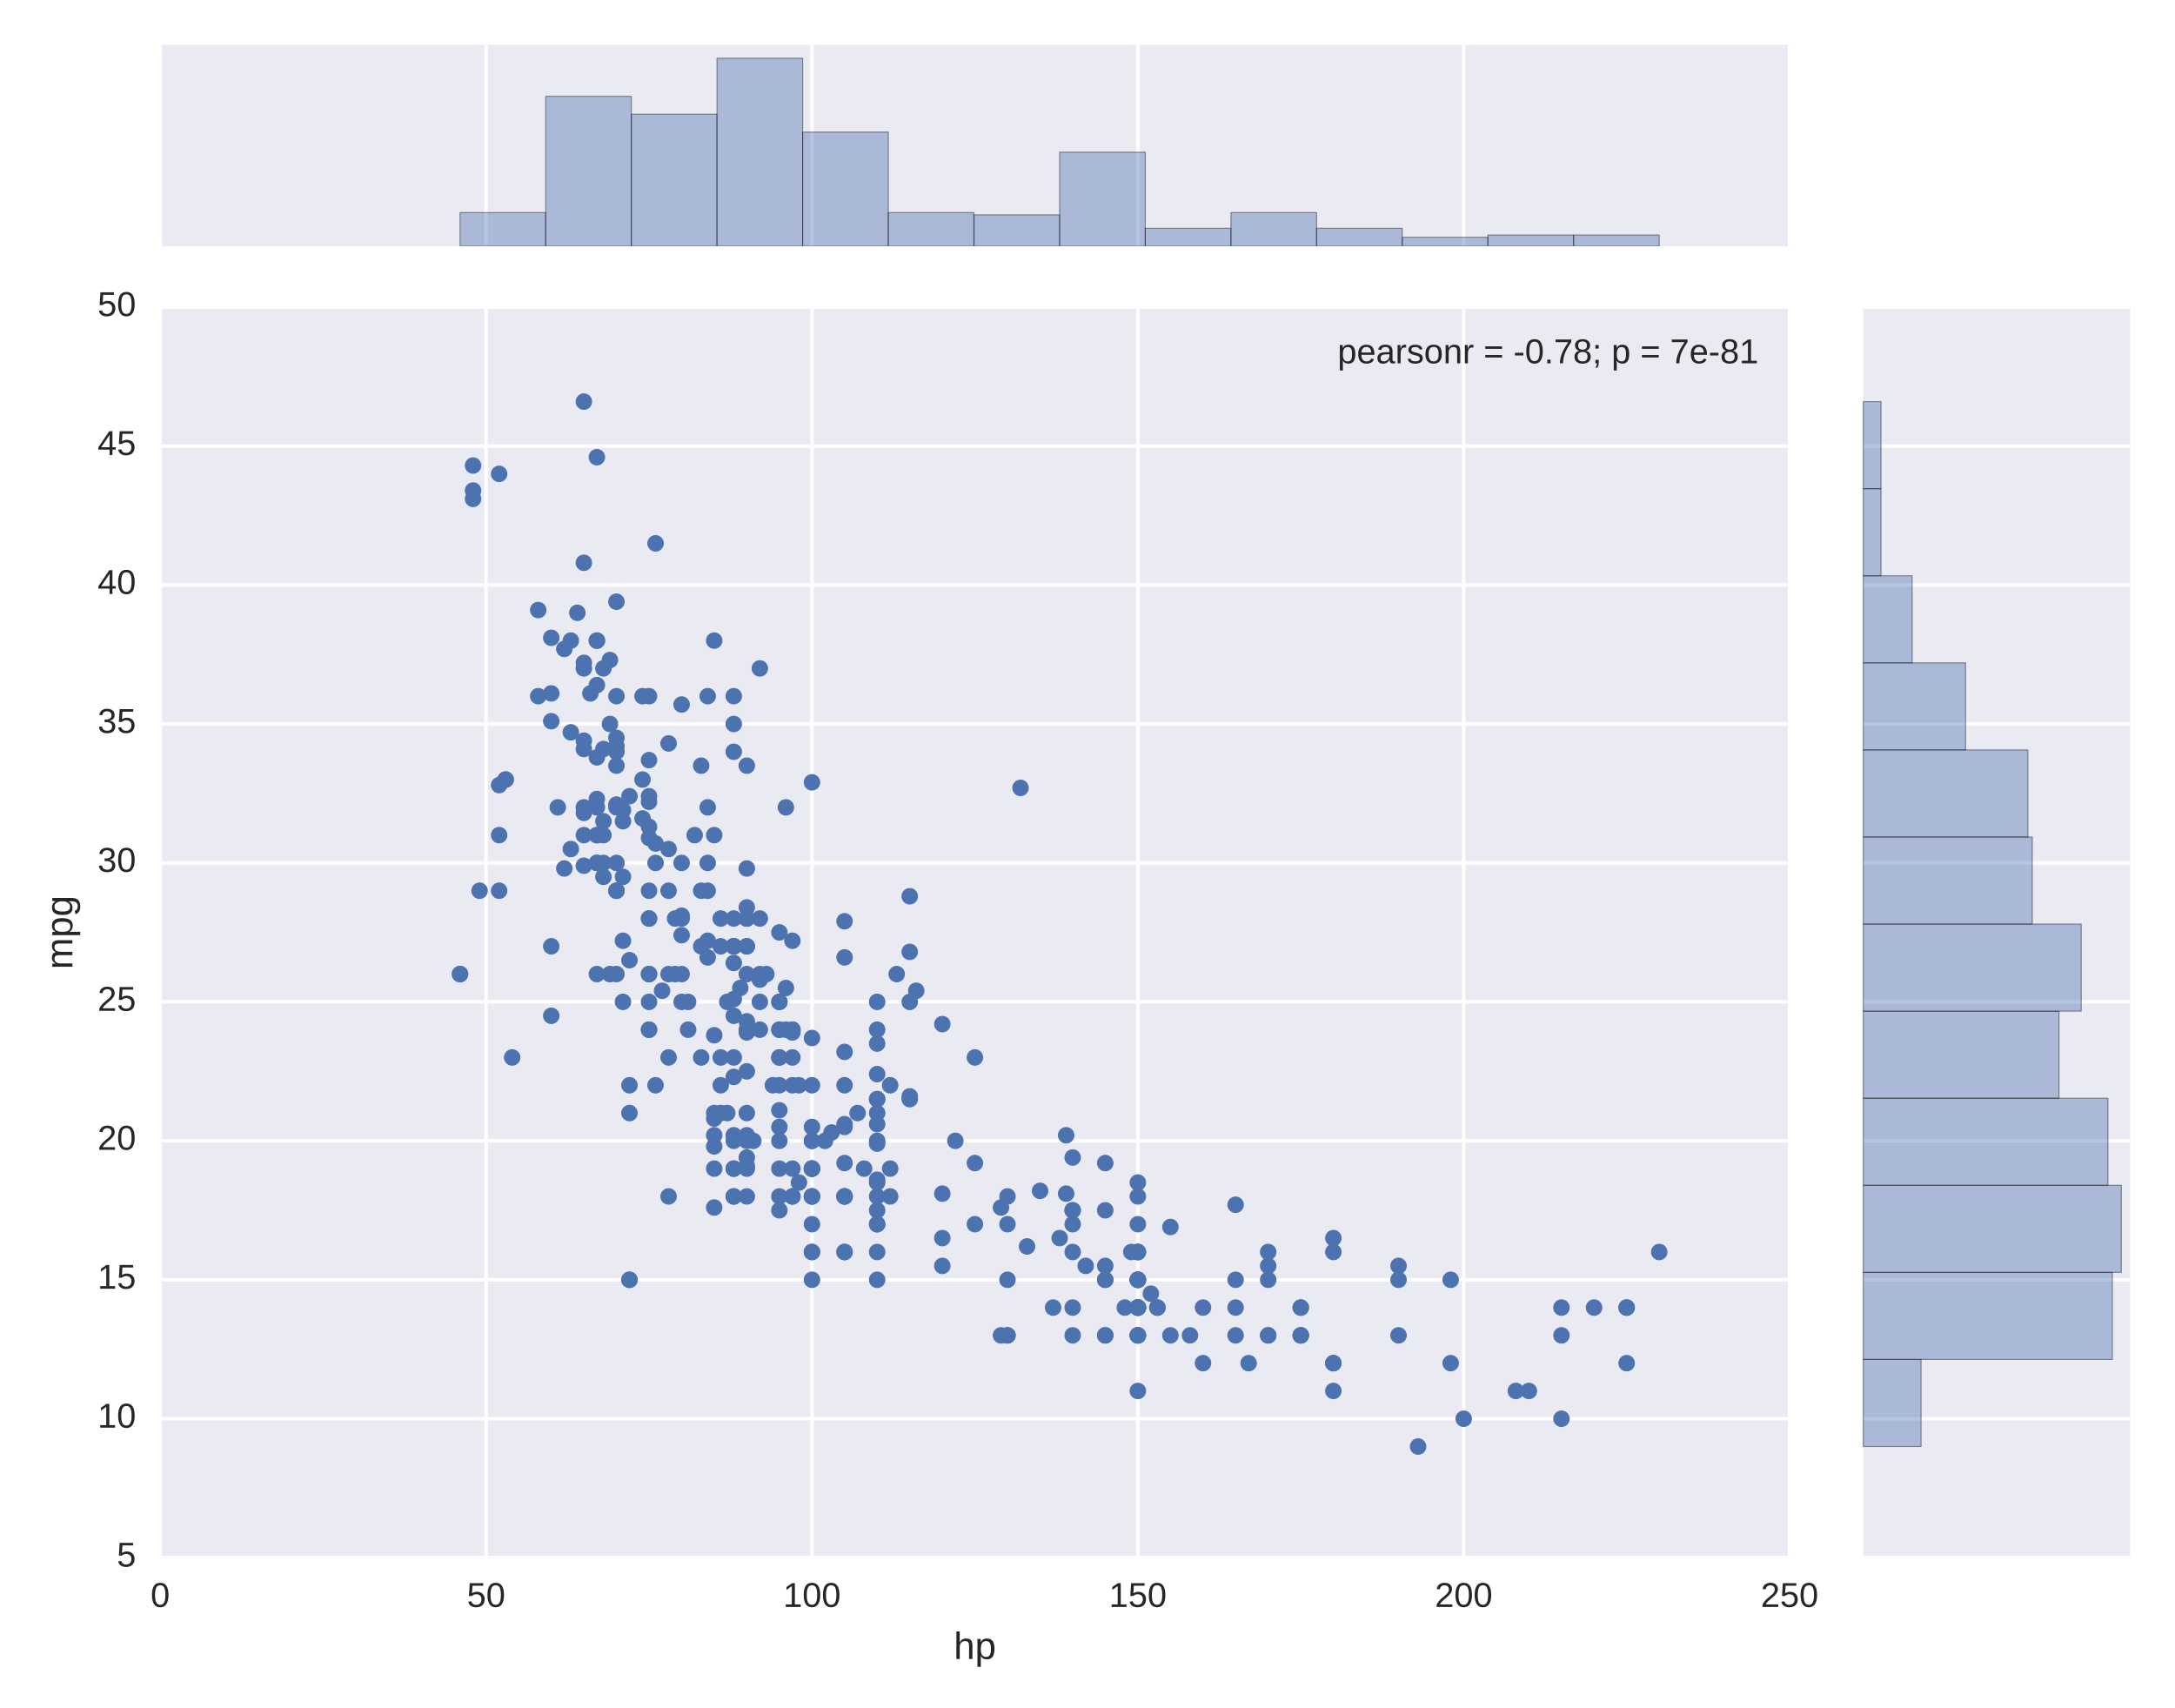 <?xml version="1.0" encoding="utf-8" standalone="no"?>
<!DOCTYPE svg PUBLIC "-//W3C//DTD SVG 1.1//EN"
  "http://www.w3.org/Graphics/SVG/1.1/DTD/svg11.dtd">
<!-- Created with matplotlib (http://matplotlib.org/) -->
<svg height="494pt" version="1.1" viewBox="0 0 629 494" width="629pt" xmlns="http://www.w3.org/2000/svg" xmlns:xlink="http://www.w3.org/1999/xlink">
 <defs>
  <style type="text/css">
*{stroke-linecap:butt;stroke-linejoin:round;stroke-miterlimit:100000;}
  </style>
 </defs>
 <g id="figure_1">
  <g id="patch_1">
   <path d="M 0 494.962 
L 629 494.962 
L 629 0 
L 0 0 
z
" style="fill:#ffffff;"/>
  </g>
  <g id="axes_1">
   <g id="patch_2">
    <path d="M 46.336 450.426 
L 517.539 450.426 
L 517.539 88.808 
L 46.336 88.808 
z
" style="fill:#eaeaf2;"/>
   </g>
   <g id="matplotlib.axis_1">
    <g id="xtick_1">
     <g id="line2d_1">
      <path clip-path="url(#p3280d1f840)" d="M 46.336 450.426 
L 46.336 88.808 
" style="fill:none;stroke:#ffffff;stroke-linecap:round;"/>
     </g>
     <g id="line2d_2">
      <defs>
       <path d="M 0 0 
L 0 0 
" id="m8ec463573a" style="stroke:#262626;"/>
      </defs>
      <g>
       <use style="fill:#262626;stroke:#262626;" x="46.336" xlink:href="#m8ec463573a" y="450.426"/>
      </g>
     </g>
     <g id="text_1">
      <!-- 0 -->
      <defs>
       <path d="M 51.703 34.422 
Q 51.703 24.516 49.828 17.75 
Q 47.953 10.984 44.703 6.812 
Q 41.453 2.641 37.062 0.828 
Q 32.672 -0.984 27.688 -0.984 
Q 22.656 -0.984 18.312 0.828 
Q 13.969 2.641 10.766 6.781 
Q 7.562 10.938 5.734 17.703 
Q 3.906 24.469 3.906 34.422 
Q 3.906 44.828 5.734 51.641 
Q 7.562 58.453 10.781 62.5 
Q 14.016 66.547 18.406 68.188 
Q 22.797 69.828 27.984 69.828 
Q 32.906 69.828 37.219 68.188 
Q 41.547 66.547 44.766 62.5 
Q 48 58.453 49.844 51.641 
Q 51.703 44.828 51.703 34.422 
M 42.781 34.422 
Q 42.781 42.625 41.797 48.062 
Q 40.828 53.516 38.922 56.766 
Q 37.016 60.016 34.25 61.359 
Q 31.5 62.703 27.984 62.703 
Q 24.266 62.703 21.438 61.328 
Q 18.609 59.969 16.672 56.719 
Q 14.75 53.469 13.766 48.016 
Q 12.797 42.578 12.797 34.422 
Q 12.797 26.516 13.797 21.094 
Q 14.797 15.672 16.719 12.375 
Q 18.656 9.078 21.438 7.641 
Q 24.219 6.203 27.781 6.203 
Q 31.25 6.203 34.031 7.641 
Q 36.812 9.078 38.734 12.375 
Q 40.672 15.672 41.719 21.094 
Q 42.781 26.516 42.781 34.422 
" id="LiberationSans-30"/>
      </defs>
      <g style="fill:#262626;" transform="translate(43.555 464.673)scale(0.1 -0.1)">
       <use xlink:href="#LiberationSans-30"/>
      </g>
     </g>
    </g>
    <g id="xtick_2">
     <g id="line2d_3">
      <path clip-path="url(#p3280d1f840)" d="M 140.577 450.426 
L 140.577 88.808 
" style="fill:none;stroke:#ffffff;stroke-linecap:round;"/>
     </g>
     <g id="line2d_4">
      <g>
       <use style="fill:#262626;stroke:#262626;" x="140.577" xlink:href="#m8ec463573a" y="450.426"/>
      </g>
     </g>
     <g id="text_2">
      <!-- 50 -->
      <defs>
       <path d="M 51.422 22.406 
Q 51.422 17.234 49.859 12.938 
Q 48.297 8.641 45.219 5.531 
Q 42.141 2.438 37.578 0.719 
Q 33.016 -0.984 27 -0.984 
Q 21.578 -0.984 17.547 0.281 
Q 13.531 1.562 10.734 3.781 
Q 7.953 6 6.312 8.984 
Q 4.688 11.969 4 15.375 
L 12.891 16.406 
Q 13.422 14.453 14.391 12.625 
Q 15.375 10.797 17.062 9.344 
Q 18.75 7.906 21.219 7.047 
Q 23.688 6.203 27.203 6.203 
Q 30.609 6.203 33.391 7.25 
Q 36.188 8.297 38.156 10.344 
Q 40.141 12.406 41.203 15.375 
Q 42.281 18.359 42.281 22.219 
Q 42.281 25.391 41.25 28.047 
Q 40.234 30.719 38.328 32.641 
Q 36.422 34.578 33.656 35.641 
Q 30.906 36.719 27.391 36.719 
Q 25.203 36.719 23.344 36.328 
Q 21.484 35.938 19.891 35.25 
Q 18.312 34.578 17.016 33.672 
Q 15.719 32.766 14.594 31.781 
L 6 31.781 
L 8.297 68.797 
L 47.406 68.797 
L 47.406 61.328 
L 16.312 61.328 
L 14.984 39.5 
Q 17.328 41.312 20.844 42.594 
Q 24.359 43.891 29.203 43.891 
Q 34.328 43.891 38.422 42.328 
Q 42.531 40.766 45.406 37.906 
Q 48.297 35.062 49.859 31.109 
Q 51.422 27.156 51.422 22.406 
" id="LiberationSans-35"/>
      </defs>
      <g style="fill:#262626;" transform="translate(135.016 464.673)scale(0.1 -0.1)">
       <use xlink:href="#LiberationSans-35"/>
       <use x="55.615" xlink:href="#LiberationSans-30"/>
      </g>
     </g>
    </g>
    <g id="xtick_3">
     <g id="line2d_5">
      <path clip-path="url(#p3280d1f840)" d="M 234.817 450.426 
L 234.817 88.808 
" style="fill:none;stroke:#ffffff;stroke-linecap:round;"/>
     </g>
     <g id="line2d_6">
      <g>
       <use style="fill:#262626;stroke:#262626;" x="234.817" xlink:href="#m8ec463573a" y="450.426"/>
      </g>
     </g>
     <g id="text_3">
      <!-- 100 -->
      <defs>
       <path d="M 7.625 0 
L 7.625 7.469 
L 25.141 7.469 
L 25.141 60.406 
L 9.625 49.312 
L 9.625 57.625 
L 25.875 68.797 
L 33.984 68.797 
L 33.984 7.469 
L 50.734 7.469 
L 50.734 0 
z
" id="LiberationSans-31"/>
      </defs>
      <g style="fill:#262626;" transform="translate(226.476 464.673)scale(0.1 -0.1)">
       <use xlink:href="#LiberationSans-31"/>
       <use x="55.615" xlink:href="#LiberationSans-30"/>
       <use x="111.23" xlink:href="#LiberationSans-30"/>
      </g>
     </g>
    </g>
    <g id="xtick_4">
     <g id="line2d_7">
      <path clip-path="url(#p3280d1f840)" d="M 329.058 450.426 
L 329.058 88.808 
" style="fill:none;stroke:#ffffff;stroke-linecap:round;"/>
     </g>
     <g id="line2d_8">
      <g>
       <use style="fill:#262626;stroke:#262626;" x="329.058" xlink:href="#m8ec463573a" y="450.426"/>
      </g>
     </g>
     <g id="text_4">
      <!-- 150 -->
      <g style="fill:#262626;" transform="translate(320.716 464.673)scale(0.1 -0.1)">
       <use xlink:href="#LiberationSans-31"/>
       <use x="55.615" xlink:href="#LiberationSans-35"/>
       <use x="111.23" xlink:href="#LiberationSans-30"/>
      </g>
     </g>
    </g>
    <g id="xtick_5">
     <g id="line2d_9">
      <path clip-path="url(#p3280d1f840)" d="M 423.298 450.426 
L 423.298 88.808 
" style="fill:none;stroke:#ffffff;stroke-linecap:round;"/>
     </g>
     <g id="line2d_10">
      <g>
       <use style="fill:#262626;stroke:#262626;" x="423.298" xlink:href="#m8ec463573a" y="450.426"/>
      </g>
     </g>
     <g id="text_5">
      <!-- 200 -->
      <defs>
       <path d="M 5.031 0 
L 5.031 6.203 
Q 7.516 11.922 11.109 16.281 
Q 14.703 20.656 18.656 24.188 
Q 22.609 27.734 26.484 30.766 
Q 30.375 33.797 33.5 36.812 
Q 36.625 39.844 38.547 43.156 
Q 40.484 46.484 40.484 50.688 
Q 40.484 53.609 39.594 55.828 
Q 38.719 58.062 37.062 59.562 
Q 35.406 61.078 33.078 61.828 
Q 30.766 62.594 27.938 62.594 
Q 25.297 62.594 22.969 61.859 
Q 20.656 61.141 18.844 59.672 
Q 17.047 58.203 15.891 56.031 
Q 14.75 53.859 14.406 50.984 
L 5.422 51.812 
Q 5.859 55.516 7.469 58.781 
Q 9.078 62.062 11.906 64.531 
Q 14.75 67 18.719 68.406 
Q 22.703 69.828 27.938 69.828 
Q 33.062 69.828 37.062 68.609 
Q 41.062 67.391 43.812 64.984 
Q 46.578 62.594 48.047 59.078 
Q 49.516 55.562 49.516 50.984 
Q 49.516 47.516 48.266 44.391 
Q 47.016 41.266 44.938 38.422 
Q 42.875 35.594 40.141 32.953 
Q 37.406 30.328 34.422 27.812 
Q 31.453 25.297 28.422 22.828 
Q 25.391 20.359 22.719 17.859 
Q 20.062 15.375 17.969 12.812 
Q 15.875 10.25 14.703 7.469 
L 50.594 7.469 
L 50.594 0 
z
" id="LiberationSans-32"/>
      </defs>
      <g style="fill:#262626;" transform="translate(414.957 464.673)scale(0.1 -0.1)">
       <use xlink:href="#LiberationSans-32"/>
       <use x="55.615" xlink:href="#LiberationSans-30"/>
       <use x="111.23" xlink:href="#LiberationSans-30"/>
      </g>
     </g>
    </g>
    <g id="xtick_6">
     <g id="line2d_11">
      <path clip-path="url(#p3280d1f840)" d="M 517.539 450.426 
L 517.539 88.808 
" style="fill:none;stroke:#ffffff;stroke-linecap:round;"/>
     </g>
     <g id="line2d_12">
      <g>
       <use style="fill:#262626;stroke:#262626;" x="517.539" xlink:href="#m8ec463573a" y="450.426"/>
      </g>
     </g>
     <g id="text_6">
      <!-- 250 -->
      <g style="fill:#262626;" transform="translate(509.198 464.673)scale(0.1 -0.1)">
       <use xlink:href="#LiberationSans-32"/>
       <use x="55.615" xlink:href="#LiberationSans-35"/>
       <use x="111.23" xlink:href="#LiberationSans-30"/>
      </g>
     </g>
    </g>
    <g id="text_7">
     <!-- hp -->
     <defs>
      <path d="M 51.422 26.656 
Q 51.422 20.656 50.438 15.578 
Q 49.469 10.5 47.188 6.828 
Q 44.922 3.172 41.188 1.094 
Q 37.453 -0.984 31.984 -0.984 
Q 26.312 -0.984 22.062 1.172 
Q 17.828 3.328 15.578 8.203 
L 15.328 8.203 
Q 15.375 8.109 15.406 7.328 
Q 15.438 6.547 15.453 5.375 
Q 15.484 4.203 15.5 2.75 
Q 15.531 1.312 15.531 -0.094 
L 15.531 -20.75 
L 6.734 -20.75 
L 6.734 42.047 
Q 6.734 43.953 6.703 45.703 
Q 6.688 47.469 6.641 48.906 
Q 6.594 50.344 6.547 51.359 
Q 6.5 52.391 6.453 52.828 
L 14.938 52.828 
Q 14.984 52.688 15.062 51.797 
Q 15.141 50.922 15.203 49.672 
Q 15.281 48.438 15.359 47.016 
Q 15.438 45.609 15.438 44.344 
L 15.625 44.344 
Q 16.844 46.875 18.406 48.656 
Q 19.969 50.438 21.969 51.578 
Q 23.969 52.734 26.438 53.25 
Q 28.906 53.766 31.984 53.766 
Q 37.453 53.766 41.188 51.812 
Q 44.922 49.859 47.188 46.312 
Q 49.469 42.781 50.438 37.766 
Q 51.422 32.766 51.422 26.656 
M 42.188 26.469 
Q 42.188 31.344 41.594 35.156 
Q 41.016 38.969 39.578 41.594 
Q 38.141 44.234 35.734 45.594 
Q 33.344 46.969 29.734 46.969 
Q 26.812 46.969 24.219 46.141 
Q 21.625 45.312 19.703 42.969 
Q 17.781 40.625 16.656 36.5 
Q 15.531 32.375 15.531 25.781 
Q 15.531 20.172 16.453 16.281 
Q 17.391 12.406 19.172 10.016 
Q 20.953 7.625 23.578 6.562 
Q 26.219 5.516 29.641 5.516 
Q 33.297 5.516 35.719 6.922 
Q 38.141 8.344 39.578 11.031 
Q 41.016 13.719 41.594 17.594 
Q 42.188 21.484 42.188 26.469 
" id="LiberationSans-70"/>
      <path d="M 15.484 43.797 
Q 16.938 46.484 18.641 48.359 
Q 20.359 50.25 22.406 51.469 
Q 24.469 52.688 26.906 53.25 
Q 29.344 53.812 32.375 53.812 
Q 37.453 53.812 40.703 52.438 
Q 43.953 51.078 45.828 48.609 
Q 47.703 46.141 48.406 42.719 
Q 49.125 39.312 49.125 35.203 
L 49.125 0 
L 40.281 0 
L 40.281 33.5 
Q 40.281 36.859 39.859 39.391 
Q 39.453 41.938 38.281 43.625 
Q 37.109 45.312 34.953 46.156 
Q 32.812 47.016 29.391 47.016 
Q 26.266 47.016 23.75 45.891 
Q 21.234 44.781 19.453 42.719 
Q 17.672 40.672 16.688 37.734 
Q 15.719 34.812 15.719 31.156 
L 15.719 0 
L 6.938 0 
L 6.938 72.469 
L 15.719 72.469 
L 15.719 53.609 
Q 15.719 52 15.672 50.391 
Q 15.625 48.781 15.547 47.406 
Q 15.484 46.047 15.422 45.094 
Q 15.375 44.141 15.328 43.797 
z
" id="LiberationSans-68"/>
     </defs>
     <g style="fill:#262626;" transform="translate(275.82 479.72)scale(0.11 -0.11)">
      <use xlink:href="#LiberationSans-68"/>
      <use x="55.615" xlink:href="#LiberationSans-70"/>
     </g>
    </g>
   </g>
   <g id="matplotlib.axis_2">
    <g id="ytick_1">
     <g id="line2d_13">
      <path clip-path="url(#p3280d1f840)" d="M 46.336 450.426 
L 517.539 450.426 
" style="fill:none;stroke:#ffffff;stroke-linecap:round;"/>
     </g>
     <g id="line2d_14">
      <g>
       <use style="fill:#262626;stroke:#262626;" x="46.336" xlink:href="#m8ec463573a" y="450.426"/>
      </g>
     </g>
     <g id="text_8">
      <!-- 5 -->
      <g style="fill:#262626;" transform="translate(33.775 453.012)scale(0.1 -0.1)">
       <use xlink:href="#LiberationSans-35"/>
      </g>
     </g>
    </g>
    <g id="ytick_2">
     <g id="line2d_15">
      <path clip-path="url(#p3280d1f840)" d="M 46.336 410.246 
L 517.539 410.246 
" style="fill:none;stroke:#ffffff;stroke-linecap:round;"/>
     </g>
     <g id="line2d_16">
      <g>
       <use style="fill:#262626;stroke:#262626;" x="46.336" xlink:href="#m8ec463573a" y="410.246"/>
      </g>
     </g>
     <g id="text_9">
      <!-- 10 -->
      <g style="fill:#262626;" transform="translate(28.214 412.832)scale(0.1 -0.1)">
       <use xlink:href="#LiberationSans-31"/>
       <use x="55.615" xlink:href="#LiberationSans-30"/>
      </g>
     </g>
    </g>
    <g id="ytick_3">
     <g id="line2d_17">
      <path clip-path="url(#p3280d1f840)" d="M 46.336 370.066 
L 517.539 370.066 
" style="fill:none;stroke:#ffffff;stroke-linecap:round;"/>
     </g>
     <g id="line2d_18">
      <g>
       <use style="fill:#262626;stroke:#262626;" x="46.336" xlink:href="#m8ec463573a" y="370.066"/>
      </g>
     </g>
     <g id="text_10">
      <!-- 15 -->
      <g style="fill:#262626;" transform="translate(28.214 372.652)scale(0.1 -0.1)">
       <use xlink:href="#LiberationSans-31"/>
       <use x="55.615" xlink:href="#LiberationSans-35"/>
      </g>
     </g>
    </g>
    <g id="ytick_4">
     <g id="line2d_19">
      <path clip-path="url(#p3280d1f840)" d="M 46.336 329.887 
L 517.539 329.887 
" style="fill:none;stroke:#ffffff;stroke-linecap:round;"/>
     </g>
     <g id="line2d_20">
      <g>
       <use style="fill:#262626;stroke:#262626;" x="46.336" xlink:href="#m8ec463573a" y="329.887"/>
      </g>
     </g>
     <g id="text_11">
      <!-- 20 -->
      <g style="fill:#262626;" transform="translate(28.214 332.473)scale(0.1 -0.1)">
       <use xlink:href="#LiberationSans-32"/>
       <use x="55.615" xlink:href="#LiberationSans-30"/>
      </g>
     </g>
    </g>
    <g id="ytick_5">
     <g id="line2d_21">
      <path clip-path="url(#p3280d1f840)" d="M 46.336 289.707 
L 517.539 289.707 
" style="fill:none;stroke:#ffffff;stroke-linecap:round;"/>
     </g>
     <g id="line2d_22">
      <g>
       <use style="fill:#262626;stroke:#262626;" x="46.336" xlink:href="#m8ec463573a" y="289.707"/>
      </g>
     </g>
     <g id="text_12">
      <!-- 25 -->
      <g style="fill:#262626;" transform="translate(28.214 292.293)scale(0.1 -0.1)">
       <use xlink:href="#LiberationSans-32"/>
       <use x="55.615" xlink:href="#LiberationSans-35"/>
      </g>
     </g>
    </g>
    <g id="ytick_6">
     <g id="line2d_23">
      <path clip-path="url(#p3280d1f840)" d="M 46.336 249.527 
L 517.539 249.527 
" style="fill:none;stroke:#ffffff;stroke-linecap:round;"/>
     </g>
     <g id="line2d_24">
      <g>
       <use style="fill:#262626;stroke:#262626;" x="46.336" xlink:href="#m8ec463573a" y="249.527"/>
      </g>
     </g>
     <g id="text_13">
      <!-- 30 -->
      <defs>
       <path d="M 51.219 19 
Q 51.219 14.266 49.672 10.547 
Q 48.141 6.844 45.188 4.266 
Q 42.234 1.703 37.859 0.359 
Q 33.5 -0.984 27.875 -0.984 
Q 21.484 -0.984 17.109 0.609 
Q 12.75 2.203 9.906 4.812 
Q 7.078 7.422 5.656 10.766 
Q 4.25 14.109 3.812 17.672 
L 12.891 18.5 
Q 13.281 15.766 14.328 13.516 
Q 15.375 11.281 17.188 9.672 
Q 19 8.062 21.625 7.172 
Q 24.266 6.297 27.875 6.297 
Q 34.516 6.297 38.297 9.562 
Q 42.094 12.844 42.094 19.281 
Q 42.094 23.094 40.406 25.406 
Q 38.719 27.734 36.203 29.031 
Q 33.688 30.328 30.734 30.766 
Q 27.781 31.203 25.297 31.203 
L 20.312 31.203 
L 20.312 38.812 
L 25.094 38.812 
Q 27.594 38.812 30.266 39.328 
Q 32.953 39.844 35.172 41.188 
Q 37.406 42.531 38.844 44.828 
Q 40.281 47.125 40.281 50.688 
Q 40.281 56.203 37.031 59.391 
Q 33.797 62.594 27.391 62.594 
Q 21.578 62.594 17.984 59.609 
Q 14.406 56.641 13.812 51.219 
L 4.984 51.906 
Q 5.516 56.453 7.469 59.812 
Q 9.422 63.188 12.422 65.406 
Q 15.438 67.625 19.281 68.719 
Q 23.141 69.828 27.484 69.828 
Q 33.25 69.828 37.391 68.375 
Q 41.547 66.938 44.188 64.469 
Q 46.828 62.016 48.062 58.688 
Q 49.312 55.375 49.312 51.609 
Q 49.312 48.578 48.484 45.938 
Q 47.656 43.312 45.891 41.203 
Q 44.141 39.109 41.422 37.594 
Q 38.719 36.078 34.906 35.297 
L 34.906 35.109 
Q 39.062 34.672 42.141 33.219 
Q 45.219 31.781 47.219 29.625 
Q 49.219 27.484 50.219 24.75 
Q 51.219 22.016 51.219 19 
" id="LiberationSans-33"/>
      </defs>
      <g style="fill:#262626;" transform="translate(28.214 252.113)scale(0.1 -0.1)">
       <use xlink:href="#LiberationSans-33"/>
       <use x="55.615" xlink:href="#LiberationSans-30"/>
      </g>
     </g>
    </g>
    <g id="ytick_7">
     <g id="line2d_25">
      <path clip-path="url(#p3280d1f840)" d="M 46.336 209.347 
L 517.539 209.347 
" style="fill:none;stroke:#ffffff;stroke-linecap:round;"/>
     </g>
     <g id="line2d_26">
      <g>
       <use style="fill:#262626;stroke:#262626;" x="46.336" xlink:href="#m8ec463573a" y="209.347"/>
      </g>
     </g>
     <g id="text_14">
      <!-- 35 -->
      <g style="fill:#262626;" transform="translate(28.214 211.933)scale(0.1 -0.1)">
       <use xlink:href="#LiberationSans-33"/>
       <use x="55.615" xlink:href="#LiberationSans-35"/>
      </g>
     </g>
    </g>
    <g id="ytick_8">
     <g id="line2d_27">
      <path clip-path="url(#p3280d1f840)" d="M 46.336 169.167 
L 517.539 169.167 
" style="fill:none;stroke:#ffffff;stroke-linecap:round;"/>
     </g>
     <g id="line2d_28">
      <g>
       <use style="fill:#262626;stroke:#262626;" x="46.336" xlink:href="#m8ec463573a" y="169.167"/>
      </g>
     </g>
     <g id="text_15">
      <!-- 40 -->
      <defs>
       <path d="M 43.016 15.578 
L 43.016 0 
L 34.719 0 
L 34.719 15.578 
L 2.297 15.578 
L 2.297 22.406 
L 33.797 68.797 
L 43.016 68.797 
L 43.016 22.516 
L 52.688 22.516 
L 52.688 15.578 
z
M 34.719 58.891 
Q 34.625 58.641 34.234 57.938 
Q 33.844 57.234 33.344 56.344 
Q 32.859 55.469 32.344 54.562 
Q 31.844 53.656 31.453 53.078 
L 13.812 27.094 
Q 13.578 26.703 13.109 26.062 
Q 12.641 25.438 12.156 24.781 
Q 11.672 24.125 11.172 23.484 
Q 10.688 22.859 10.406 22.516 
L 34.719 22.516 
z
" id="LiberationSans-34"/>
      </defs>
      <g style="fill:#262626;" transform="translate(28.214 171.753)scale(0.1 -0.1)">
       <use xlink:href="#LiberationSans-34"/>
       <use x="55.615" xlink:href="#LiberationSans-30"/>
      </g>
     </g>
    </g>
    <g id="ytick_9">
     <g id="line2d_29">
      <path clip-path="url(#p3280d1f840)" d="M 46.336 128.988 
L 517.539 128.988 
" style="fill:none;stroke:#ffffff;stroke-linecap:round;"/>
     </g>
     <g id="line2d_30">
      <g>
       <use style="fill:#262626;stroke:#262626;" x="46.336" xlink:href="#m8ec463573a" y="128.988"/>
      </g>
     </g>
     <g id="text_16">
      <!-- 45 -->
      <g style="fill:#262626;" transform="translate(28.214 131.574)scale(0.1 -0.1)">
       <use xlink:href="#LiberationSans-34"/>
       <use x="55.615" xlink:href="#LiberationSans-35"/>
      </g>
     </g>
    </g>
    <g id="ytick_10">
     <g id="line2d_31">
      <path clip-path="url(#p3280d1f840)" d="M 46.336 88.808 
L 517.539 88.808 
" style="fill:none;stroke:#ffffff;stroke-linecap:round;"/>
     </g>
     <g id="line2d_32">
      <g>
       <use style="fill:#262626;stroke:#262626;" x="46.336" xlink:href="#m8ec463573a" y="88.808"/>
      </g>
     </g>
     <g id="text_17">
      <!-- 50 -->
      <g style="fill:#262626;" transform="translate(28.214 91.394)scale(0.1 -0.1)">
       <use xlink:href="#LiberationSans-35"/>
       <use x="55.615" xlink:href="#LiberationSans-30"/>
      </g>
     </g>
    </g>
    <g id="text_18">
     <!-- mpg -->
     <defs>
      <path d="M 26.766 -20.75 
Q 22.219 -20.75 18.703 -19.812 
Q 15.188 -18.891 12.688 -17.156 
Q 10.203 -15.438 8.641 -13.031 
Q 7.078 -10.641 6.391 -7.719 
L 15.234 -6.453 
Q 16.109 -10.109 19.109 -12.078 
Q 22.125 -14.062 27 -14.062 
Q 29.984 -14.062 32.422 -13.234 
Q 34.859 -12.406 36.562 -10.562 
Q 38.281 -8.734 39.203 -5.797 
Q 40.141 -2.875 40.141 1.312 
L 40.141 9.812 
L 40.047 9.812 
Q 39.062 7.812 37.625 5.984 
Q 36.188 4.156 34.109 2.734 
Q 32.031 1.312 29.297 0.453 
Q 26.562 -0.391 23.047 -0.391 
Q 18.016 -0.391 14.422 1.297 
Q 10.844 2.984 8.562 6.344 
Q 6.297 9.719 5.25 14.719 
Q 4.203 19.734 4.203 26.312 
Q 4.203 32.672 5.25 37.75 
Q 6.297 42.828 8.656 46.359 
Q 11.031 49.906 14.812 51.781 
Q 18.609 53.656 24.031 53.656 
Q 29.641 53.656 33.766 51.094 
Q 37.891 48.531 40.141 43.797 
L 40.234 43.797 
Q 40.234 45.016 40.297 46.531 
Q 40.375 48.047 40.453 49.391 
Q 40.531 50.734 40.625 51.703 
Q 40.719 52.688 40.828 52.828 
L 49.172 52.828 
Q 49.125 52.391 49.078 51.344 
Q 49.031 50.297 48.969 48.828 
Q 48.922 47.359 48.891 45.578 
Q 48.875 43.797 48.875 41.891 
L 48.875 1.516 
Q 48.875 -9.578 43.422 -15.156 
Q 37.984 -20.75 26.766 -20.75 
M 40.141 26.422 
Q 40.141 31.938 38.938 35.859 
Q 37.75 39.797 35.797 42.281 
Q 33.844 44.781 31.328 45.953 
Q 28.812 47.125 26.172 47.125 
Q 22.797 47.125 20.375 45.953 
Q 17.969 44.781 16.375 42.266 
Q 14.797 39.75 14.031 35.812 
Q 13.281 31.891 13.281 26.422 
Q 13.281 20.703 14.031 16.812 
Q 14.797 12.938 16.359 10.547 
Q 17.922 8.156 20.312 7.125 
Q 22.703 6.109 26.031 6.109 
Q 28.656 6.109 31.172 7.219 
Q 33.688 8.344 35.688 10.781 
Q 37.703 13.234 38.922 17.094 
Q 40.141 20.953 40.141 26.422 
" id="LiberationSans-67"/>
      <path d="M 37.5 0 
L 37.5 33.5 
Q 37.5 37.359 37.016 39.938 
Q 36.531 42.531 35.375 44.109 
Q 34.234 45.703 32.375 46.359 
Q 30.516 47.016 27.828 47.016 
Q 25.047 47.016 22.797 45.922 
Q 20.562 44.828 18.969 42.75 
Q 17.391 40.672 16.531 37.625 
Q 15.672 34.578 15.672 30.609 
L 15.672 0 
L 6.938 0 
L 6.938 41.547 
Q 6.938 43.219 6.906 45.047 
Q 6.891 46.875 6.828 48.5 
Q 6.781 50.141 6.734 51.312 
Q 6.688 52.484 6.641 52.828 
L 14.938 52.828 
Q 14.984 52.594 15.031 51.516 
Q 15.094 50.438 15.156 49.047 
Q 15.234 47.656 15.281 46.219 
Q 15.328 44.781 15.328 43.797 
L 15.484 43.797 
Q 16.656 46.094 18.016 47.953 
Q 19.391 49.812 21.219 51.094 
Q 23.047 52.391 25.406 53.094 
Q 27.781 53.812 30.906 53.812 
Q 36.922 53.812 40.406 51.422 
Q 43.891 49.031 45.266 43.797 
L 45.406 43.797 
Q 46.578 46.094 48.047 47.953 
Q 49.516 49.812 51.469 51.094 
Q 53.422 52.391 55.859 53.094 
Q 58.297 53.812 61.422 53.812 
Q 65.438 53.812 68.328 52.734 
Q 71.234 51.656 73.094 49.406 
Q 74.953 47.172 75.828 43.625 
Q 76.703 40.094 76.703 35.203 
L 76.703 0 
L 68.016 0 
L 68.016 33.5 
Q 68.016 37.359 67.531 39.938 
Q 67.047 42.531 65.891 44.109 
Q 64.75 45.703 62.891 46.359 
Q 61.031 47.016 58.344 47.016 
Q 55.562 47.016 53.312 45.969 
Q 51.078 44.922 49.484 42.875 
Q 47.906 40.828 47.047 37.75 
Q 46.188 34.672 46.188 30.609 
L 46.188 0 
z
" id="LiberationSans-6d"/>
     </defs>
     <g style="fill:#262626;" transform="translate(20.932 280.315)rotate(-90.0)scale(0.11 -0.11)">
      <use xlink:href="#LiberationSans-6d"/>
      <use x="83.301" xlink:href="#LiberationSans-70"/>
      <use x="138.916" xlink:href="#LiberationSans-67"/>
     </g>
    </g>
   </g>
   <g id="PathCollection_1">
    <defs>
     <path d="M 0 2.236 
C 0.593 2.236 1.162 2 1.581 1.581 
C 2 1.162 2.236 0.593 2.236 0 
C 2.236 -0.593 2 -1.162 1.581 -1.581 
C 1.162 -2 0.593 -2.236 0 -2.236 
C -0.593 -2.236 -1.162 -2 -1.581 -1.581 
C -2 -1.162 -2.236 -0.593 -2.236 0 
C -2.236 0.593 -2 1.162 -1.581 1.581 
C -1.162 2 -0.593 2.236 0 2.236 
z
" id="m341deb6fa8" style="stroke:#4c72b0;stroke-width:0.3;"/>
    </defs>
    <g clip-path="url(#p3280d1f840)">
     <use style="fill:#4c72b0;stroke:#4c72b0;stroke-width:0.3;" x="212.199" xlink:href="#m341deb6fa8" y="345.959"/>
     <use style="fill:#4c72b0;stroke:#4c72b0;stroke-width:0.3;" x="410.105" xlink:href="#m341deb6fa8" y="418.282"/>
     <use style="fill:#4c72b0;stroke:#4c72b0;stroke-width:0.3;" x="159.425" xlink:href="#m341deb6fa8" y="200.508"/>
     <use style="fill:#4c72b0;stroke:#4c72b0;stroke-width:0.3;" x="231.048" xlink:href="#m341deb6fa8" y="341.941"/>
     <use style="fill:#4c72b0;stroke:#4c72b0;stroke-width:0.3;" x="193.351" xlink:href="#m341deb6fa8" y="214.972"/>
     <use style="fill:#4c72b0;stroke:#4c72b0;stroke-width:0.3;" x="234.817" xlink:href="#m341deb6fa8" y="226.223"/>
     <use style="fill:#4c72b0;stroke:#4c72b0;stroke-width:0.3;" x="187.697" xlink:href="#m341deb6fa8" y="231.848"/>
     <use style="fill:#4c72b0;stroke:#4c72b0;stroke-width:0.3;" x="189.582" xlink:href="#m341deb6fa8" y="313.815"/>
     <use style="fill:#4c72b0;stroke:#4c72b0;stroke-width:0.3;" x="291.362" xlink:href="#m341deb6fa8" y="370.066"/>
     <use style="fill:#4c72b0;stroke:#4c72b0;stroke-width:0.3;" x="310.21" xlink:href="#m341deb6fa8" y="353.995"/>
     <use style="fill:#4c72b0;stroke:#4c72b0;stroke-width:0.3;" x="144.346" xlink:href="#m341deb6fa8" y="137.024"/>
     <use style="fill:#4c72b0;stroke:#4c72b0;stroke-width:0.3;" x="212.199" xlink:href="#m341deb6fa8" y="293.725"/>
     <use style="fill:#4c72b0;stroke:#4c72b0;stroke-width:0.3;" x="204.66" xlink:href="#m341deb6fa8" y="233.455"/>
     <use style="fill:#4c72b0;stroke:#4c72b0;stroke-width:0.3;" x="325.288" xlink:href="#m341deb6fa8" y="378.102"/>
     <use style="fill:#4c72b0;stroke:#4c72b0;stroke-width:0.3;" x="329.058" xlink:href="#m341deb6fa8" y="370.066"/>
     <use style="fill:#4c72b0;stroke:#4c72b0;stroke-width:0.3;" x="291.362" xlink:href="#m341deb6fa8" y="386.138"/>
     <use style="fill:#4c72b0;stroke:#4c72b0;stroke-width:0.3;" x="155.655" xlink:href="#m341deb6fa8" y="201.311"/>
     <use style="fill:#4c72b0;stroke:#4c72b0;stroke-width:0.3;" x="200.891" xlink:href="#m341deb6fa8" y="241.491"/>
     <use style="fill:#4c72b0;stroke:#4c72b0;stroke-width:0.3;" x="168.849" xlink:href="#m341deb6fa8" y="233.455"/>
     <use style="fill:#4c72b0;stroke:#4c72b0;stroke-width:0.3;" x="253.665" xlink:href="#m341deb6fa8" y="317.833"/>
     <use style="fill:#4c72b0;stroke:#4c72b0;stroke-width:0.3;" x="225.393" xlink:href="#m341deb6fa8" y="337.923"/>
     <use style="fill:#4c72b0;stroke:#4c72b0;stroke-width:0.3;" x="253.665" xlink:href="#m341deb6fa8" y="353.995"/>
     <use style="fill:#4c72b0;stroke:#4c72b0;stroke-width:0.3;" x="310.21" xlink:href="#m341deb6fa8" y="362.03"/>
     <use style="fill:#4c72b0;stroke:#4c72b0;stroke-width:0.3;" x="366.754" xlink:href="#m341deb6fa8" y="370.066"/>
     <use style="fill:#4c72b0;stroke:#4c72b0;stroke-width:0.3;" x="193.351" xlink:href="#m341deb6fa8" y="305.779"/>
     <use style="fill:#4c72b0;stroke:#4c72b0;stroke-width:0.3;" x="215.969" xlink:href="#m341deb6fa8" y="281.671"/>
     <use style="fill:#4c72b0;stroke:#4c72b0;stroke-width:0.3;" x="227.278" xlink:href="#m341deb6fa8" y="233.455"/>
     <use style="fill:#4c72b0;stroke:#4c72b0;stroke-width:0.3;" x="225.393" xlink:href="#m341deb6fa8" y="297.743"/>
     <use style="fill:#4c72b0;stroke:#4c72b0;stroke-width:0.3;" x="253.665" xlink:href="#m341deb6fa8" y="321.851"/>
     <use style="fill:#4c72b0;stroke:#4c72b0;stroke-width:0.3;" x="187.697" xlink:href="#m341deb6fa8" y="239.08"/>
     <use style="fill:#4c72b0;stroke:#4c72b0;stroke-width:0.3;" x="295.131" xlink:href="#m341deb6fa8" y="227.83"/>
     <use style="fill:#4c72b0;stroke:#4c72b0;stroke-width:0.3;" x="329.058" xlink:href="#m341deb6fa8" y="370.066"/>
     <use style="fill:#4c72b0;stroke:#4c72b0;stroke-width:0.3;" x="202.775" xlink:href="#m341deb6fa8" y="305.779"/>
     <use style="fill:#4c72b0;stroke:#4c72b0;stroke-width:0.3;" x="206.545" xlink:href="#m341deb6fa8" y="349.173"/>
     <use style="fill:#4c72b0;stroke:#4c72b0;stroke-width:0.3;" x="208.43" xlink:href="#m341deb6fa8" y="265.599"/>
     <use style="fill:#4c72b0;stroke:#4c72b0;stroke-width:0.3;" x="187.697" xlink:href="#m341deb6fa8" y="297.743"/>
     <use style="fill:#4c72b0;stroke:#4c72b0;stroke-width:0.3;" x="310.21" xlink:href="#m341deb6fa8" y="378.102"/>
     <use style="fill:#4c72b0;stroke:#4c72b0;stroke-width:0.3;" x="308.325" xlink:href="#m341deb6fa8" y="345.155"/>
     <use style="fill:#4c72b0;stroke:#4c72b0;stroke-width:0.3;" x="178.273" xlink:href="#m341deb6fa8" y="201.311"/>
     <use style="fill:#4c72b0;stroke:#4c72b0;stroke-width:0.3;" x="144.346" xlink:href="#m341deb6fa8" y="257.563"/>
     <use style="fill:#4c72b0;stroke:#4c72b0;stroke-width:0.3;" x="159.425" xlink:href="#m341deb6fa8" y="208.544"/>
     <use style="fill:#4c72b0;stroke:#4c72b0;stroke-width:0.3;" x="204.66" xlink:href="#m341deb6fa8" y="201.311"/>
     <use style="fill:#4c72b0;stroke:#4c72b0;stroke-width:0.3;" x="306.44" xlink:href="#m341deb6fa8" y="358.013"/>
     <use style="fill:#4c72b0;stroke:#4c72b0;stroke-width:0.3;" x="385.602" xlink:href="#m341deb6fa8" y="362.03"/>
     <use style="fill:#4c72b0;stroke:#4c72b0;stroke-width:0.3;" x="168.849" xlink:href="#m341deb6fa8" y="250.331"/>
     <use style="fill:#4c72b0;stroke:#4c72b0;stroke-width:0.3;" x="172.618" xlink:href="#m341deb6fa8" y="241.491"/>
     <use style="fill:#4c72b0;stroke:#4c72b0;stroke-width:0.3;" x="229.163" xlink:href="#m341deb6fa8" y="272.028"/>
     <use style="fill:#4c72b0;stroke:#4c72b0;stroke-width:0.3;" x="329.058" xlink:href="#m341deb6fa8" y="378.102"/>
     <use style="fill:#4c72b0;stroke:#4c72b0;stroke-width:0.3;" x="178.273" xlink:href="#m341deb6fa8" y="232.652"/>
     <use style="fill:#4c72b0;stroke:#4c72b0;stroke-width:0.3;" x="234.817" xlink:href="#m341deb6fa8" y="370.066"/>
     <use style="fill:#4c72b0;stroke:#4c72b0;stroke-width:0.3;" x="385.602" xlink:href="#m341deb6fa8" y="394.174"/>
     <use style="fill:#4c72b0;stroke:#4c72b0;stroke-width:0.3;" x="289.477" xlink:href="#m341deb6fa8" y="349.173"/>
     <use style="fill:#4c72b0;stroke:#4c72b0;stroke-width:0.3;" x="225.393" xlink:href="#m341deb6fa8" y="289.707"/>
     <use style="fill:#4c72b0;stroke:#4c72b0;stroke-width:0.3;" x="215.969" xlink:href="#m341deb6fa8" y="262.385"/>
     <use style="fill:#4c72b0;stroke:#4c72b0;stroke-width:0.3;" x="202.775" xlink:href="#m341deb6fa8" y="257.563"/>
     <use style="fill:#4c72b0;stroke:#4c72b0;stroke-width:0.3;" x="187.697" xlink:href="#m341deb6fa8" y="242.295"/>
     <use style="fill:#4c72b0;stroke:#4c72b0;stroke-width:0.3;" x="234.817" xlink:href="#m341deb6fa8" y="329.887"/>
     <use style="fill:#4c72b0;stroke:#4c72b0;stroke-width:0.3;" x="206.545" xlink:href="#m341deb6fa8" y="323.458"/>
     <use style="fill:#4c72b0;stroke:#4c72b0;stroke-width:0.3;" x="257.435" xlink:href="#m341deb6fa8" y="313.815"/>
     <use style="fill:#4c72b0;stroke:#4c72b0;stroke-width:0.3;" x="172.618" xlink:href="#m341deb6fa8" y="185.239"/>
     <use style="fill:#4c72b0;stroke:#4c72b0;stroke-width:0.3;" x="168.849" xlink:href="#m341deb6fa8" y="241.491"/>
     <use style="fill:#4c72b0;stroke:#4c72b0;stroke-width:0.3;" x="212.199" xlink:href="#m341deb6fa8" y="337.923"/>
     <use style="fill:#4c72b0;stroke:#4c72b0;stroke-width:0.3;" x="234.817" xlink:href="#m341deb6fa8" y="362.03"/>
     <use style="fill:#4c72b0;stroke:#4c72b0;stroke-width:0.3;" x="187.697" xlink:href="#m341deb6fa8" y="289.707"/>
     <use style="fill:#4c72b0;stroke:#4c72b0;stroke-width:0.3;" x="234.817" xlink:href="#m341deb6fa8" y="313.815"/>
     <use style="fill:#4c72b0;stroke:#4c72b0;stroke-width:0.3;" x="178.273" xlink:href="#m341deb6fa8" y="281.671"/>
     <use style="fill:#4c72b0;stroke:#4c72b0;stroke-width:0.3;" x="319.634" xlink:href="#m341deb6fa8" y="386.138"/>
     <use style="fill:#4c72b0;stroke:#4c72b0;stroke-width:0.3;" x="253.665" xlink:href="#m341deb6fa8" y="330.69"/>
     <use style="fill:#4c72b0;stroke:#4c72b0;stroke-width:0.3;" x="442.147" xlink:href="#m341deb6fa8" y="402.21"/>
     <use style="fill:#4c72b0;stroke:#4c72b0;stroke-width:0.3;" x="197.121" xlink:href="#m341deb6fa8" y="265.599"/>
     <use style="fill:#4c72b0;stroke:#4c72b0;stroke-width:0.3;" x="319.634" xlink:href="#m341deb6fa8" y="366.048"/>
     <use style="fill:#4c72b0;stroke:#4c72b0;stroke-width:0.3;" x="176.388" xlink:href="#m341deb6fa8" y="281.671"/>
     <use style="fill:#4c72b0;stroke:#4c72b0;stroke-width:0.3;" x="329.058" xlink:href="#m341deb6fa8" y="378.102"/>
     <use style="fill:#4c72b0;stroke:#4c72b0;stroke-width:0.3;" x="419.529" xlink:href="#m341deb6fa8" y="394.174"/>
     <use style="fill:#4c72b0;stroke:#4c72b0;stroke-width:0.3;" x="272.513" xlink:href="#m341deb6fa8" y="296.136"/>
     <use style="fill:#4c72b0;stroke:#4c72b0;stroke-width:0.3;" x="219.739" xlink:href="#m341deb6fa8" y="289.707"/>
     <use style="fill:#4c72b0;stroke:#4c72b0;stroke-width:0.3;" x="215.969" xlink:href="#m341deb6fa8" y="309.797"/>
     <use style="fill:#4c72b0;stroke:#4c72b0;stroke-width:0.3;" x="263.089" xlink:href="#m341deb6fa8" y="275.242"/>
     <use style="fill:#4c72b0;stroke:#4c72b0;stroke-width:0.3;" x="225.393" xlink:href="#m341deb6fa8" y="305.779"/>
     <use style="fill:#4c72b0;stroke:#4c72b0;stroke-width:0.3;" x="187.697" xlink:href="#m341deb6fa8" y="281.671"/>
     <use style="fill:#4c72b0;stroke:#4c72b0;stroke-width:0.3;" x="189.582" xlink:href="#m341deb6fa8" y="243.902"/>
     <use style="fill:#4c72b0;stroke:#4c72b0;stroke-width:0.3;" x="172.618" xlink:href="#m341deb6fa8" y="241.491"/>
     <use style="fill:#4c72b0;stroke:#4c72b0;stroke-width:0.3;" x="180.158" xlink:href="#m341deb6fa8" y="272.028"/>
     <use style="fill:#4c72b0;stroke:#4c72b0;stroke-width:0.3;" x="263.089" xlink:href="#m341deb6fa8" y="317.833"/>
     <use style="fill:#4c72b0;stroke:#4c72b0;stroke-width:0.3;" x="204.66" xlink:href="#m341deb6fa8" y="257.563"/>
     <use style="fill:#4c72b0;stroke:#4c72b0;stroke-width:0.3;" x="217.854" xlink:href="#m341deb6fa8" y="329.887"/>
     <use style="fill:#4c72b0;stroke:#4c72b0;stroke-width:0.3;" x="329.058" xlink:href="#m341deb6fa8" y="386.138"/>
     <use style="fill:#4c72b0;stroke:#4c72b0;stroke-width:0.3;" x="451.571" xlink:href="#m341deb6fa8" y="378.102"/>
     <use style="fill:#4c72b0;stroke:#4c72b0;stroke-width:0.3;" x="172.618" xlink:href="#m341deb6fa8" y="185.239"/>
     <use style="fill:#4c72b0;stroke:#4c72b0;stroke-width:0.3;" x="376.178" xlink:href="#m341deb6fa8" y="386.138"/>
     <use style="fill:#4c72b0;stroke:#4c72b0;stroke-width:0.3;" x="159.425" xlink:href="#m341deb6fa8" y="293.725"/>
     <use style="fill:#4c72b0;stroke:#4c72b0;stroke-width:0.3;" x="376.178" xlink:href="#m341deb6fa8" y="386.138"/>
     <use style="fill:#4c72b0;stroke:#4c72b0;stroke-width:0.3;" x="253.665" xlink:href="#m341deb6fa8" y="289.707"/>
     <use style="fill:#4c72b0;stroke:#4c72b0;stroke-width:0.3;" x="225.393" xlink:href="#m341deb6fa8" y="297.743"/>
     <use style="fill:#4c72b0;stroke:#4c72b0;stroke-width:0.3;" x="174.503" xlink:href="#m341deb6fa8" y="216.58"/>
     <use style="fill:#4c72b0;stroke:#4c72b0;stroke-width:0.3;" x="329.058" xlink:href="#m341deb6fa8" y="386.138"/>
     <use style="fill:#4c72b0;stroke:#4c72b0;stroke-width:0.3;" x="172.618" xlink:href="#m341deb6fa8" y="132.202"/>
     <use style="fill:#4c72b0;stroke:#4c72b0;stroke-width:0.3;" x="225.393" xlink:href="#m341deb6fa8" y="325.869"/>
     <use style="fill:#4c72b0;stroke:#4c72b0;stroke-width:0.3;" x="253.665" xlink:href="#m341deb6fa8" y="345.959"/>
     <use style="fill:#4c72b0;stroke:#4c72b0;stroke-width:0.3;" x="244.241" xlink:href="#m341deb6fa8" y="304.172"/>
     <use style="fill:#4c72b0;stroke:#4c72b0;stroke-width:0.3;" x="238.587" xlink:href="#m341deb6fa8" y="329.887"/>
     <use style="fill:#4c72b0;stroke:#4c72b0;stroke-width:0.3;" x="253.665" xlink:href="#m341deb6fa8" y="297.743"/>
     <use style="fill:#4c72b0;stroke:#4c72b0;stroke-width:0.3;" x="214.084" xlink:href="#m341deb6fa8" y="285.689"/>
     <use style="fill:#4c72b0;stroke:#4c72b0;stroke-width:0.3;" x="170.734" xlink:href="#m341deb6fa8" y="200.508"/>
     <use style="fill:#4c72b0;stroke:#4c72b0;stroke-width:0.3;" x="212.199" xlink:href="#m341deb6fa8" y="305.779"/>
     <use style="fill:#4c72b0;stroke:#4c72b0;stroke-width:0.3;" x="187.697" xlink:href="#m341deb6fa8" y="297.743"/>
     <use style="fill:#4c72b0;stroke:#4c72b0;stroke-width:0.3;" x="193.351" xlink:href="#m341deb6fa8" y="345.959"/>
     <use style="fill:#4c72b0;stroke:#4c72b0;stroke-width:0.3;" x="244.241" xlink:href="#m341deb6fa8" y="276.849"/>
     <use style="fill:#4c72b0;stroke:#4c72b0;stroke-width:0.3;" x="178.273" xlink:href="#m341deb6fa8" y="233.455"/>
     <use style="fill:#4c72b0;stroke:#4c72b0;stroke-width:0.3;" x="240.472" xlink:href="#m341deb6fa8" y="327.476"/>
     <use style="fill:#4c72b0;stroke:#4c72b0;stroke-width:0.3;" x="159.425" xlink:href="#m341deb6fa8" y="273.635"/>
     <use style="fill:#4c72b0;stroke:#4c72b0;stroke-width:0.3;" x="329.058" xlink:href="#m341deb6fa8" y="353.995"/>
     <use style="fill:#4c72b0;stroke:#4c72b0;stroke-width:0.3;" x="182.042" xlink:href="#m341deb6fa8" y="321.851"/>
     <use style="fill:#4c72b0;stroke:#4c72b0;stroke-width:0.3;" x="366.754" xlink:href="#m341deb6fa8" y="386.138"/>
     <use style="fill:#4c72b0;stroke:#4c72b0;stroke-width:0.3;" x="215.969" xlink:href="#m341deb6fa8" y="297.743"/>
     <use style="fill:#4c72b0;stroke:#4c72b0;stroke-width:0.3;" x="253.665" xlink:href="#m341deb6fa8" y="353.995"/>
     <use style="fill:#4c72b0;stroke:#4c72b0;stroke-width:0.3;" x="155.655" xlink:href="#m341deb6fa8" y="176.4"/>
     <use style="fill:#4c72b0;stroke:#4c72b0;stroke-width:0.3;" x="332.827" xlink:href="#m341deb6fa8" y="374.084"/>
     <use style="fill:#4c72b0;stroke:#4c72b0;stroke-width:0.3;" x="319.634" xlink:href="#m341deb6fa8" y="386.138"/>
     <use style="fill:#4c72b0;stroke:#4c72b0;stroke-width:0.3;" x="308.325" xlink:href="#m341deb6fa8" y="328.279"/>
     <use style="fill:#4c72b0;stroke:#4c72b0;stroke-width:0.3;" x="202.775" xlink:href="#m341deb6fa8" y="273.635"/>
     <use style="fill:#4c72b0;stroke:#4c72b0;stroke-width:0.3;" x="176.388" xlink:href="#m341deb6fa8" y="209.347"/>
     <use style="fill:#4c72b0;stroke:#4c72b0;stroke-width:0.3;" x="329.058" xlink:href="#m341deb6fa8" y="370.066"/>
     <use style="fill:#4c72b0;stroke:#4c72b0;stroke-width:0.3;" x="172.618" xlink:href="#m341deb6fa8" y="198.097"/>
     <use style="fill:#4c72b0;stroke:#4c72b0;stroke-width:0.3;" x="197.121" xlink:href="#m341deb6fa8" y="249.527"/>
     <use style="fill:#4c72b0;stroke:#4c72b0;stroke-width:0.3;" x="180.158" xlink:href="#m341deb6fa8" y="234.259"/>
     <use style="fill:#4c72b0;stroke:#4c72b0;stroke-width:0.3;" x="133.037" xlink:href="#m341deb6fa8" y="281.671"/>
     <use style="fill:#4c72b0;stroke:#4c72b0;stroke-width:0.3;" x="244.241" xlink:href="#m341deb6fa8" y="362.03"/>
     <use style="fill:#4c72b0;stroke:#4c72b0;stroke-width:0.3;" x="215.969" xlink:href="#m341deb6fa8" y="329.887"/>
     <use style="fill:#4c72b0;stroke:#4c72b0;stroke-width:0.3;" x="253.665" xlink:href="#m341deb6fa8" y="341.137"/>
     <use style="fill:#4c72b0;stroke:#4c72b0;stroke-width:0.3;" x="376.178" xlink:href="#m341deb6fa8" y="378.102"/>
     <use style="fill:#4c72b0;stroke:#4c72b0;stroke-width:0.3;" x="197.121" xlink:href="#m341deb6fa8" y="289.707"/>
     <use style="fill:#4c72b0;stroke:#4c72b0;stroke-width:0.3;" x="185.812" xlink:href="#m341deb6fa8" y="225.419"/>
     <use style="fill:#4c72b0;stroke:#4c72b0;stroke-width:0.3;" x="329.058" xlink:href="#m341deb6fa8" y="378.102"/>
     <use style="fill:#4c72b0;stroke:#4c72b0;stroke-width:0.3;" x="329.058" xlink:href="#m341deb6fa8" y="341.941"/>
     <use style="fill:#4c72b0;stroke:#4c72b0;stroke-width:0.3;" x="168.849" xlink:href="#m341deb6fa8" y="191.668"/>
     <use style="fill:#4c72b0;stroke:#4c72b0;stroke-width:0.3;" x="234.817" xlink:href="#m341deb6fa8" y="345.959"/>
     <use style="fill:#4c72b0;stroke:#4c72b0;stroke-width:0.3;" x="136.807" xlink:href="#m341deb6fa8" y="134.613"/>
     <use style="fill:#4c72b0;stroke:#4c72b0;stroke-width:0.3;" x="244.241" xlink:href="#m341deb6fa8" y="345.959"/>
     <use style="fill:#4c72b0;stroke:#4c72b0;stroke-width:0.3;" x="215.969" xlink:href="#m341deb6fa8" y="265.599"/>
     <use style="fill:#4c72b0;stroke:#4c72b0;stroke-width:0.3;" x="136.807" xlink:href="#m341deb6fa8" y="141.845"/>
     <use style="fill:#4c72b0;stroke:#4c72b0;stroke-width:0.3;" x="244.241" xlink:href="#m341deb6fa8" y="325.065"/>
     <use style="fill:#4c72b0;stroke:#4c72b0;stroke-width:0.3;" x="244.241" xlink:href="#m341deb6fa8" y="336.315"/>
     <use style="fill:#4c72b0;stroke:#4c72b0;stroke-width:0.3;" x="212.199" xlink:href="#m341deb6fa8" y="278.457"/>
     <use style="fill:#4c72b0;stroke:#4c72b0;stroke-width:0.3;" x="234.817" xlink:href="#m341deb6fa8" y="345.959"/>
     <use style="fill:#4c72b0;stroke:#4c72b0;stroke-width:0.3;" x="187.697" xlink:href="#m341deb6fa8" y="265.599"/>
     <use style="fill:#4c72b0;stroke:#4c72b0;stroke-width:0.3;" x="259.32" xlink:href="#m341deb6fa8" y="281.671"/>
     <use style="fill:#4c72b0;stroke:#4c72b0;stroke-width:0.3;" x="404.45" xlink:href="#m341deb6fa8" y="386.138"/>
     <use style="fill:#4c72b0;stroke:#4c72b0;stroke-width:0.3;" x="219.739" xlink:href="#m341deb6fa8" y="283.278"/>
     <use style="fill:#4c72b0;stroke:#4c72b0;stroke-width:0.3;" x="197.121" xlink:href="#m341deb6fa8" y="264.795"/>
     <use style="fill:#4c72b0;stroke:#4c72b0;stroke-width:0.3;" x="357.33" xlink:href="#m341deb6fa8" y="386.138"/>
     <use style="fill:#4c72b0;stroke:#4c72b0;stroke-width:0.3;" x="385.602" xlink:href="#m341deb6fa8" y="358.013"/>
     <use style="fill:#4c72b0;stroke:#4c72b0;stroke-width:0.3;" x="180.158" xlink:href="#m341deb6fa8" y="237.473"/>
     <use style="fill:#4c72b0;stroke:#4c72b0;stroke-width:0.3;" x="229.163" xlink:href="#m341deb6fa8" y="297.743"/>
     <use style="fill:#4c72b0;stroke:#4c72b0;stroke-width:0.3;" x="182.042" xlink:href="#m341deb6fa8" y="370.066"/>
     <use style="fill:#4c72b0;stroke:#4c72b0;stroke-width:0.3;" x="244.241" xlink:href="#m341deb6fa8" y="345.959"/>
     <use style="fill:#4c72b0;stroke:#4c72b0;stroke-width:0.3;" x="215.969" xlink:href="#m341deb6fa8" y="221.401"/>
     <use style="fill:#4c72b0;stroke:#4c72b0;stroke-width:0.3;" x="187.697" xlink:href="#m341deb6fa8" y="230.241"/>
     <use style="fill:#4c72b0;stroke:#4c72b0;stroke-width:0.3;" x="212.199" xlink:href="#m341deb6fa8" y="273.635"/>
     <use style="fill:#4c72b0;stroke:#4c72b0;stroke-width:0.3;" x="338.482" xlink:href="#m341deb6fa8" y="386.138"/>
     <use style="fill:#4c72b0;stroke:#4c72b0;stroke-width:0.3;" x="174.503" xlink:href="#m341deb6fa8" y="241.491"/>
     <use style="fill:#4c72b0;stroke:#4c72b0;stroke-width:0.3;" x="215.969" xlink:href="#m341deb6fa8" y="265.599"/>
     <use style="fill:#4c72b0;stroke:#4c72b0;stroke-width:0.3;" x="204.66" xlink:href="#m341deb6fa8" y="272.028"/>
     <use style="fill:#4c72b0;stroke:#4c72b0;stroke-width:0.3;" x="210.315" xlink:href="#m341deb6fa8" y="321.851"/>
     <use style="fill:#4c72b0;stroke:#4c72b0;stroke-width:0.3;" x="257.435" xlink:href="#m341deb6fa8" y="337.923"/>
     <use style="fill:#4c72b0;stroke:#4c72b0;stroke-width:0.3;" x="210.315" xlink:href="#m341deb6fa8" y="289.707"/>
     <use style="fill:#4c72b0;stroke:#4c72b0;stroke-width:0.3;" x="281.938" xlink:href="#m341deb6fa8" y="305.779"/>
     <use style="fill:#4c72b0;stroke:#4c72b0;stroke-width:0.3;" x="249.896" xlink:href="#m341deb6fa8" y="337.923"/>
     <use style="fill:#4c72b0;stroke:#4c72b0;stroke-width:0.3;" x="313.979" xlink:href="#m341deb6fa8" y="366.048"/>
     <use style="fill:#4c72b0;stroke:#4c72b0;stroke-width:0.3;" x="229.163" xlink:href="#m341deb6fa8" y="298.546"/>
     <use style="fill:#4c72b0;stroke:#4c72b0;stroke-width:0.3;" x="244.241" xlink:href="#m341deb6fa8" y="313.815"/>
     <use style="fill:#4c72b0;stroke:#4c72b0;stroke-width:0.3;" x="187.697" xlink:href="#m341deb6fa8" y="257.563"/>
     <use style="fill:#4c72b0;stroke:#4c72b0;stroke-width:0.3;" x="304.555" xlink:href="#m341deb6fa8" y="378.102"/>
     <use style="fill:#4c72b0;stroke:#4c72b0;stroke-width:0.3;" x="329.058" xlink:href="#m341deb6fa8" y="370.066"/>
     <use style="fill:#4c72b0;stroke:#4c72b0;stroke-width:0.3;" x="212.199" xlink:href="#m341deb6fa8" y="273.635"/>
     <use style="fill:#4c72b0;stroke:#4c72b0;stroke-width:0.3;" x="319.634" xlink:href="#m341deb6fa8" y="370.066"/>
     <use style="fill:#4c72b0;stroke:#4c72b0;stroke-width:0.3;" x="165.079" xlink:href="#m341deb6fa8" y="245.509"/>
     <use style="fill:#4c72b0;stroke:#4c72b0;stroke-width:0.3;" x="225.393" xlink:href="#m341deb6fa8" y="289.707"/>
     <use style="fill:#4c72b0;stroke:#4c72b0;stroke-width:0.3;" x="310.21" xlink:href="#m341deb6fa8" y="349.977"/>
     <use style="fill:#4c72b0;stroke:#4c72b0;stroke-width:0.3;" x="212.199" xlink:href="#m341deb6fa8" y="217.383"/>
     <use style="fill:#4c72b0;stroke:#4c72b0;stroke-width:0.3;" x="206.545" xlink:href="#m341deb6fa8" y="185.239"/>
     <use style="fill:#4c72b0;stroke:#4c72b0;stroke-width:0.3;" x="178.273" xlink:href="#m341deb6fa8" y="249.527"/>
     <use style="fill:#4c72b0;stroke:#4c72b0;stroke-width:0.3;" x="206.545" xlink:href="#m341deb6fa8" y="331.494"/>
     <use style="fill:#4c72b0;stroke:#4c72b0;stroke-width:0.3;" x="263.089" xlink:href="#m341deb6fa8" y="289.707"/>
     <use style="fill:#4c72b0;stroke:#4c72b0;stroke-width:0.3;" x="208.43" xlink:href="#m341deb6fa8" y="321.851"/>
     <use style="fill:#4c72b0;stroke:#4c72b0;stroke-width:0.3;" x="195.236" xlink:href="#m341deb6fa8" y="281.671"/>
     <use style="fill:#4c72b0;stroke:#4c72b0;stroke-width:0.3;" x="272.513" xlink:href="#m341deb6fa8" y="358.013"/>
     <use style="fill:#4c72b0;stroke:#4c72b0;stroke-width:0.3;" x="272.513" xlink:href="#m341deb6fa8" y="345.155"/>
     <use style="fill:#4c72b0;stroke:#4c72b0;stroke-width:0.3;" x="168.849" xlink:href="#m341deb6fa8" y="116.13"/>
     <use style="fill:#4c72b0;stroke:#4c72b0;stroke-width:0.3;" x="253.665" xlink:href="#m341deb6fa8" y="317.833"/>
     <use style="fill:#4c72b0;stroke:#4c72b0;stroke-width:0.3;" x="460.995" xlink:href="#m341deb6fa8" y="378.102"/>
     <use style="fill:#4c72b0;stroke:#4c72b0;stroke-width:0.3;" x="263.089" xlink:href="#m341deb6fa8" y="317.029"/>
     <use style="fill:#4c72b0;stroke:#4c72b0;stroke-width:0.3;" x="366.754" xlink:href="#m341deb6fa8" y="366.048"/>
     <use style="fill:#4c72b0;stroke:#4c72b0;stroke-width:0.3;" x="234.817" xlink:href="#m341deb6fa8" y="325.869"/>
     <use style="fill:#4c72b0;stroke:#4c72b0;stroke-width:0.3;" x="215.969" xlink:href="#m341deb6fa8" y="298.546"/>
     <use style="fill:#4c72b0;stroke:#4c72b0;stroke-width:0.3;" x="470.419" xlink:href="#m341deb6fa8" y="394.174"/>
     <use style="fill:#4c72b0;stroke:#4c72b0;stroke-width:0.3;" x="206.545" xlink:href="#m341deb6fa8" y="328.279"/>
     <use style="fill:#4c72b0;stroke:#4c72b0;stroke-width:0.3;" x="168.849" xlink:href="#m341deb6fa8" y="214.169"/>
     <use style="fill:#4c72b0;stroke:#4c72b0;stroke-width:0.3;" x="229.163" xlink:href="#m341deb6fa8" y="305.779"/>
     <use style="fill:#4c72b0;stroke:#4c72b0;stroke-width:0.3;" x="215.969" xlink:href="#m341deb6fa8" y="295.332"/>
     <use style="fill:#4c72b0;stroke:#4c72b0;stroke-width:0.3;" x="215.969" xlink:href="#m341deb6fa8" y="337.923"/>
     <use style="fill:#4c72b0;stroke:#4c72b0;stroke-width:0.3;" x="138.692" xlink:href="#m341deb6fa8" y="257.563"/>
     <use style="fill:#4c72b0;stroke:#4c72b0;stroke-width:0.3;" x="253.665" xlink:href="#m341deb6fa8" y="301.761"/>
     <use style="fill:#4c72b0;stroke:#4c72b0;stroke-width:0.3;" x="178.273" xlink:href="#m341deb6fa8" y="217.383"/>
     <use style="fill:#4c72b0;stroke:#4c72b0;stroke-width:0.3;" x="219.739" xlink:href="#m341deb6fa8" y="193.275"/>
     <use style="fill:#4c72b0;stroke:#4c72b0;stroke-width:0.3;" x="146.231" xlink:href="#m341deb6fa8" y="225.419"/>
     <use style="fill:#4c72b0;stroke:#4c72b0;stroke-width:0.3;" x="234.817" xlink:href="#m341deb6fa8" y="345.959"/>
     <use style="fill:#4c72b0;stroke:#4c72b0;stroke-width:0.3;" x="404.45" xlink:href="#m341deb6fa8" y="370.066"/>
     <use style="fill:#4c72b0;stroke:#4c72b0;stroke-width:0.3;" x="165.079" xlink:href="#m341deb6fa8" y="211.758"/>
     <use style="fill:#4c72b0;stroke:#4c72b0;stroke-width:0.3;" x="215.969" xlink:href="#m341deb6fa8" y="334.708"/>
     <use style="fill:#4c72b0;stroke:#4c72b0;stroke-width:0.3;" x="172.618" xlink:href="#m341deb6fa8" y="233.455"/>
     <use style="fill:#4c72b0;stroke:#4c72b0;stroke-width:0.3;" x="168.849" xlink:href="#m341deb6fa8" y="216.58"/>
     <use style="fill:#4c72b0;stroke:#4c72b0;stroke-width:0.3;" x="187.697" xlink:href="#m341deb6fa8" y="219.794"/>
     <use style="fill:#4c72b0;stroke:#4c72b0;stroke-width:0.3;" x="234.817" xlink:href="#m341deb6fa8" y="329.887"/>
     <use style="fill:#4c72b0;stroke:#4c72b0;stroke-width:0.3;" x="253.665" xlink:href="#m341deb6fa8" y="370.066"/>
     <use style="fill:#4c72b0;stroke:#4c72b0;stroke-width:0.3;" x="159.425" xlink:href="#m341deb6fa8" y="184.436"/>
     <use style="fill:#4c72b0;stroke:#4c72b0;stroke-width:0.3;" x="221.624" xlink:href="#m341deb6fa8" y="281.671"/>
     <use style="fill:#4c72b0;stroke:#4c72b0;stroke-width:0.3;" x="212.199" xlink:href="#m341deb6fa8" y="273.635"/>
     <use style="fill:#4c72b0;stroke:#4c72b0;stroke-width:0.3;" x="329.058" xlink:href="#m341deb6fa8" y="362.03"/>
     <use style="fill:#4c72b0;stroke:#4c72b0;stroke-width:0.3;" x="234.817" xlink:href="#m341deb6fa8" y="353.995"/>
     <use style="fill:#4c72b0;stroke:#4c72b0;stroke-width:0.3;" x="329.058" xlink:href="#m341deb6fa8" y="386.138"/>
     <use style="fill:#4c72b0;stroke:#4c72b0;stroke-width:0.3;" x="212.199" xlink:href="#m341deb6fa8" y="265.599"/>
     <use style="fill:#4c72b0;stroke:#4c72b0;stroke-width:0.3;" x="470.419" xlink:href="#m341deb6fa8" y="378.102"/>
     <use style="fill:#4c72b0;stroke:#4c72b0;stroke-width:0.3;" x="174.503" xlink:href="#m341deb6fa8" y="237.473"/>
     <use style="fill:#4c72b0;stroke:#4c72b0;stroke-width:0.3;" x="178.273" xlink:href="#m341deb6fa8" y="213.365"/>
     <use style="fill:#4c72b0;stroke:#4c72b0;stroke-width:0.3;" x="438.377" xlink:href="#m341deb6fa8" y="402.21"/>
     <use style="fill:#4c72b0;stroke:#4c72b0;stroke-width:0.3;" x="244.241" xlink:href="#m341deb6fa8" y="362.03"/>
     <use style="fill:#4c72b0;stroke:#4c72b0;stroke-width:0.3;" x="185.812" xlink:href="#m341deb6fa8" y="236.67"/>
     <use style="fill:#4c72b0;stroke:#4c72b0;stroke-width:0.3;" x="215.969" xlink:href="#m341deb6fa8" y="337.119"/>
     <use style="fill:#4c72b0;stroke:#4c72b0;stroke-width:0.3;" x="253.665" xlink:href="#m341deb6fa8" y="341.941"/>
     <use style="fill:#4c72b0;stroke:#4c72b0;stroke-width:0.3;" x="182.042" xlink:href="#m341deb6fa8" y="370.066"/>
     <use style="fill:#4c72b0;stroke:#4c72b0;stroke-width:0.3;" x="229.163" xlink:href="#m341deb6fa8" y="345.959"/>
     <use style="fill:#4c72b0;stroke:#4c72b0;stroke-width:0.3;" x="212.199" xlink:href="#m341deb6fa8" y="209.347"/>
     <use style="fill:#4c72b0;stroke:#4c72b0;stroke-width:0.3;" x="212.199" xlink:href="#m341deb6fa8" y="328.279"/>
     <use style="fill:#4c72b0;stroke:#4c72b0;stroke-width:0.3;" x="289.477" xlink:href="#m341deb6fa8" y="386.138"/>
     <use style="fill:#4c72b0;stroke:#4c72b0;stroke-width:0.3;" x="206.545" xlink:href="#m341deb6fa8" y="241.491"/>
     <use style="fill:#4c72b0;stroke:#4c72b0;stroke-width:0.3;" x="208.43" xlink:href="#m341deb6fa8" y="313.815"/>
     <use style="fill:#4c72b0;stroke:#4c72b0;stroke-width:0.3;" x="329.058" xlink:href="#m341deb6fa8" y="402.21"/>
     <use style="fill:#4c72b0;stroke:#4c72b0;stroke-width:0.3;" x="178.273" xlink:href="#m341deb6fa8" y="221.401"/>
     <use style="fill:#4c72b0;stroke:#4c72b0;stroke-width:0.3;" x="136.807" xlink:href="#m341deb6fa8" y="144.256"/>
     <use style="fill:#4c72b0;stroke:#4c72b0;stroke-width:0.3;" x="191.467" xlink:href="#m341deb6fa8" y="286.492"/>
     <use style="fill:#4c72b0;stroke:#4c72b0;stroke-width:0.3;" x="168.849" xlink:href="#m341deb6fa8" y="162.739"/>
     <use style="fill:#4c72b0;stroke:#4c72b0;stroke-width:0.3;" x="376.178" xlink:href="#m341deb6fa8" y="378.102"/>
     <use style="fill:#4c72b0;stroke:#4c72b0;stroke-width:0.3;" x="215.969" xlink:href="#m341deb6fa8" y="251.134"/>
     <use style="fill:#4c72b0;stroke:#4c72b0;stroke-width:0.3;" x="329.058" xlink:href="#m341deb6fa8" y="362.03"/>
     <use style="fill:#4c72b0;stroke:#4c72b0;stroke-width:0.3;" x="253.665" xlink:href="#m341deb6fa8" y="325.065"/>
     <use style="fill:#4c72b0;stroke:#4c72b0;stroke-width:0.3;" x="291.362" xlink:href="#m341deb6fa8" y="345.959"/>
     <use style="fill:#4c72b0;stroke:#4c72b0;stroke-width:0.3;" x="146.231" xlink:href="#m341deb6fa8" y="225.419"/>
     <use style="fill:#4c72b0;stroke:#4c72b0;stroke-width:0.3;" x="168.849" xlink:href="#m341deb6fa8" y="235.062"/>
     <use style="fill:#4c72b0;stroke:#4c72b0;stroke-width:0.3;" x="344.136" xlink:href="#m341deb6fa8" y="386.138"/>
     <use style="fill:#4c72b0;stroke:#4c72b0;stroke-width:0.3;" x="225.393" xlink:href="#m341deb6fa8" y="329.887"/>
     <use style="fill:#4c72b0;stroke:#4c72b0;stroke-width:0.3;" x="161.31" xlink:href="#m341deb6fa8" y="233.455"/>
     <use style="fill:#4c72b0;stroke:#4c72b0;stroke-width:0.3;" x="451.571" xlink:href="#m341deb6fa8" y="386.138"/>
     <use style="fill:#4c72b0;stroke:#4c72b0;stroke-width:0.3;" x="234.817" xlink:href="#m341deb6fa8" y="300.154"/>
     <use style="fill:#4c72b0;stroke:#4c72b0;stroke-width:0.3;" x="319.634" xlink:href="#m341deb6fa8" y="336.315"/>
     <use style="fill:#4c72b0;stroke:#4c72b0;stroke-width:0.3;" x="174.503" xlink:href="#m341deb6fa8" y="193.275"/>
     <use style="fill:#4c72b0;stroke:#4c72b0;stroke-width:0.3;" x="329.058" xlink:href="#m341deb6fa8" y="345.959"/>
     <use style="fill:#4c72b0;stroke:#4c72b0;stroke-width:0.3;" x="212.199" xlink:href="#m341deb6fa8" y="337.923"/>
     <use style="fill:#4c72b0;stroke:#4c72b0;stroke-width:0.3;" x="172.618" xlink:href="#m341deb6fa8" y="231.044"/>
     <use style="fill:#4c72b0;stroke:#4c72b0;stroke-width:0.3;" x="244.241" xlink:href="#m341deb6fa8" y="345.959"/>
     <use style="fill:#4c72b0;stroke:#4c72b0;stroke-width:0.3;" x="376.178" xlink:href="#m341deb6fa8" y="386.138"/>
     <use style="fill:#4c72b0;stroke:#4c72b0;stroke-width:0.3;" x="347.906" xlink:href="#m341deb6fa8" y="394.174"/>
     <use style="fill:#4c72b0;stroke:#4c72b0;stroke-width:0.3;" x="185.812" xlink:href="#m341deb6fa8" y="201.311"/>
     <use style="fill:#4c72b0;stroke:#4c72b0;stroke-width:0.3;" x="300.786" xlink:href="#m341deb6fa8" y="344.351"/>
     <use style="fill:#4c72b0;stroke:#4c72b0;stroke-width:0.3;" x="234.817" xlink:href="#m341deb6fa8" y="337.923"/>
     <use style="fill:#4c72b0;stroke:#4c72b0;stroke-width:0.3;" x="172.618" xlink:href="#m341deb6fa8" y="249.527"/>
     <use style="fill:#4c72b0;stroke:#4c72b0;stroke-width:0.3;" x="419.529" xlink:href="#m341deb6fa8" y="370.066"/>
     <use style="fill:#4c72b0;stroke:#4c72b0;stroke-width:0.3;" x="385.602" xlink:href="#m341deb6fa8" y="402.21"/>
     <use style="fill:#4c72b0;stroke:#4c72b0;stroke-width:0.3;" x="451.571" xlink:href="#m341deb6fa8" y="410.246"/>
     <use style="fill:#4c72b0;stroke:#4c72b0;stroke-width:0.3;" x="234.817" xlink:href="#m341deb6fa8" y="362.03"/>
     <use style="fill:#4c72b0;stroke:#4c72b0;stroke-width:0.3;" x="470.419" xlink:href="#m341deb6fa8" y="378.102"/>
     <use style="fill:#4c72b0;stroke:#4c72b0;stroke-width:0.3;" x="338.482" xlink:href="#m341deb6fa8" y="354.798"/>
     <use style="fill:#4c72b0;stroke:#4c72b0;stroke-width:0.3;" x="366.754" xlink:href="#m341deb6fa8" y="386.138"/>
     <use style="fill:#4c72b0;stroke:#4c72b0;stroke-width:0.3;" x="199.006" xlink:href="#m341deb6fa8" y="289.707"/>
     <use style="fill:#4c72b0;stroke:#4c72b0;stroke-width:0.3;" x="206.545" xlink:href="#m341deb6fa8" y="321.851"/>
     <use style="fill:#4c72b0;stroke:#4c72b0;stroke-width:0.3;" x="225.393" xlink:href="#m341deb6fa8" y="321.047"/>
     <use style="fill:#4c72b0;stroke:#4c72b0;stroke-width:0.3;" x="197.121" xlink:href="#m341deb6fa8" y="281.671"/>
     <use style="fill:#4c72b0;stroke:#4c72b0;stroke-width:0.3;" x="219.739" xlink:href="#m341deb6fa8" y="265.599"/>
     <use style="fill:#4c72b0;stroke:#4c72b0;stroke-width:0.3;" x="178.273" xlink:href="#m341deb6fa8" y="257.563"/>
     <use style="fill:#4c72b0;stroke:#4c72b0;stroke-width:0.3;" x="327.173" xlink:href="#m341deb6fa8" y="362.03"/>
     <use style="fill:#4c72b0;stroke:#4c72b0;stroke-width:0.3;" x="204.66" xlink:href="#m341deb6fa8" y="276.849"/>
     <use style="fill:#4c72b0;stroke:#4c72b0;stroke-width:0.3;" x="229.163" xlink:href="#m341deb6fa8" y="337.923"/>
     <use style="fill:#4c72b0;stroke:#4c72b0;stroke-width:0.3;" x="144.346" xlink:href="#m341deb6fa8" y="227.026"/>
     <use style="fill:#4c72b0;stroke:#4c72b0;stroke-width:0.3;" x="182.042" xlink:href="#m341deb6fa8" y="313.815"/>
     <use style="fill:#4c72b0;stroke:#4c72b0;stroke-width:0.3;" x="206.545" xlink:href="#m341deb6fa8" y="337.923"/>
     <use style="fill:#4c72b0;stroke:#4c72b0;stroke-width:0.3;" x="144.346" xlink:href="#m341deb6fa8" y="241.491"/>
     <use style="fill:#4c72b0;stroke:#4c72b0;stroke-width:0.3;" x="225.393" xlink:href="#m341deb6fa8" y="305.779"/>
     <use style="fill:#4c72b0;stroke:#4c72b0;stroke-width:0.3;" x="180.158" xlink:href="#m341deb6fa8" y="253.545"/>
     <use style="fill:#4c72b0;stroke:#4c72b0;stroke-width:0.3;" x="310.21" xlink:href="#m341deb6fa8" y="349.977"/>
     <use style="fill:#4c72b0;stroke:#4c72b0;stroke-width:0.3;" x="234.817" xlink:href="#m341deb6fa8" y="337.923"/>
     <use style="fill:#4c72b0;stroke:#4c72b0;stroke-width:0.3;" x="227.278" xlink:href="#m341deb6fa8" y="297.743"/>
     <use style="fill:#4c72b0;stroke:#4c72b0;stroke-width:0.3;" x="329.058" xlink:href="#m341deb6fa8" y="378.102"/>
     <use style="fill:#4c72b0;stroke:#4c72b0;stroke-width:0.3;" x="187.697" xlink:href="#m341deb6fa8" y="265.599"/>
     <use style="fill:#4c72b0;stroke:#4c72b0;stroke-width:0.3;" x="248.011" xlink:href="#m341deb6fa8" y="321.851"/>
     <use style="fill:#4c72b0;stroke:#4c72b0;stroke-width:0.3;" x="253.665" xlink:href="#m341deb6fa8" y="310.6"/>
     <use style="fill:#4c72b0;stroke:#4c72b0;stroke-width:0.3;" x="187.697" xlink:href="#m341deb6fa8" y="201.311"/>
     <use style="fill:#4c72b0;stroke:#4c72b0;stroke-width:0.3;" x="229.163" xlink:href="#m341deb6fa8" y="345.959"/>
     <use style="fill:#4c72b0;stroke:#4c72b0;stroke-width:0.3;" x="297.016" xlink:href="#m341deb6fa8" y="360.423"/>
     <use style="fill:#4c72b0;stroke:#4c72b0;stroke-width:0.3;" x="178.273" xlink:href="#m341deb6fa8" y="173.989"/>
     <use style="fill:#4c72b0;stroke:#4c72b0;stroke-width:0.3;" x="172.618" xlink:href="#m341deb6fa8" y="249.527"/>
     <use style="fill:#4c72b0;stroke:#4c72b0;stroke-width:0.3;" x="257.435" xlink:href="#m341deb6fa8" y="345.959"/>
     <use style="fill:#4c72b0;stroke:#4c72b0;stroke-width:0.3;" x="319.634" xlink:href="#m341deb6fa8" y="349.977"/>
     <use style="fill:#4c72b0;stroke:#4c72b0;stroke-width:0.3;" x="263.089" xlink:href="#m341deb6fa8" y="259.17"/>
     <use style="fill:#4c72b0;stroke:#4c72b0;stroke-width:0.3;" x="231.048" xlink:href="#m341deb6fa8" y="313.815"/>
     <use style="fill:#4c72b0;stroke:#4c72b0;stroke-width:0.3;" x="178.273" xlink:href="#m341deb6fa8" y="215.776"/>
     <use style="fill:#4c72b0;stroke:#4c72b0;stroke-width:0.3;" x="193.351" xlink:href="#m341deb6fa8" y="245.509"/>
     <use style="fill:#4c72b0;stroke:#4c72b0;stroke-width:0.3;" x="479.843" xlink:href="#m341deb6fa8" y="362.03"/>
     <use style="fill:#4c72b0;stroke:#4c72b0;stroke-width:0.3;" x="165.079" xlink:href="#m341deb6fa8" y="185.239"/>
     <use style="fill:#4c72b0;stroke:#4c72b0;stroke-width:0.3;" x="189.582" xlink:href="#m341deb6fa8" y="157.113"/>
     <use style="fill:#4c72b0;stroke:#4c72b0;stroke-width:0.3;" x="244.241" xlink:href="#m341deb6fa8" y="266.403"/>
     <use style="fill:#4c72b0;stroke:#4c72b0;stroke-width:0.3;" x="225.393" xlink:href="#m341deb6fa8" y="313.815"/>
     <use style="fill:#4c72b0;stroke:#4c72b0;stroke-width:0.3;" x="163.194" xlink:href="#m341deb6fa8" y="251.134"/>
     <use style="fill:#4c72b0;stroke:#4c72b0;stroke-width:0.3;" x="357.33" xlink:href="#m341deb6fa8" y="348.369"/>
     <use style="fill:#4c72b0;stroke:#4c72b0;stroke-width:0.3;" x="357.33" xlink:href="#m341deb6fa8" y="370.066"/>
     <use style="fill:#4c72b0;stroke:#4c72b0;stroke-width:0.3;" x="347.906" xlink:href="#m341deb6fa8" y="378.102"/>
     <use style="fill:#4c72b0;stroke:#4c72b0;stroke-width:0.3;" x="404.45" xlink:href="#m341deb6fa8" y="366.048"/>
     <use style="fill:#4c72b0;stroke:#4c72b0;stroke-width:0.3;" x="225.393" xlink:href="#m341deb6fa8" y="349.977"/>
     <use style="fill:#4c72b0;stroke:#4c72b0;stroke-width:0.3;" x="385.602" xlink:href="#m341deb6fa8" y="394.174"/>
     <use style="fill:#4c72b0;stroke:#4c72b0;stroke-width:0.3;" x="193.351" xlink:href="#m341deb6fa8" y="257.563"/>
     <use style="fill:#4c72b0;stroke:#4c72b0;stroke-width:0.3;" x="272.513" xlink:href="#m341deb6fa8" y="366.048"/>
     <use style="fill:#4c72b0;stroke:#4c72b0;stroke-width:0.3;" x="197.121" xlink:href="#m341deb6fa8" y="203.722"/>
     <use style="fill:#4c72b0;stroke:#4c72b0;stroke-width:0.3;" x="187.697" xlink:href="#m341deb6fa8" y="281.671"/>
     <use style="fill:#4c72b0;stroke:#4c72b0;stroke-width:0.3;" x="174.503" xlink:href="#m341deb6fa8" y="249.527"/>
     <use style="fill:#4c72b0;stroke:#4c72b0;stroke-width:0.3;" x="172.618" xlink:href="#m341deb6fa8" y="218.99"/>
     <use style="fill:#4c72b0;stroke:#4c72b0;stroke-width:0.3;" x="225.393" xlink:href="#m341deb6fa8" y="345.959"/>
     <use style="fill:#4c72b0;stroke:#4c72b0;stroke-width:0.3;" x="310.21" xlink:href="#m341deb6fa8" y="386.138"/>
     <use style="fill:#4c72b0;stroke:#4c72b0;stroke-width:0.3;" x="253.665" xlink:href="#m341deb6fa8" y="329.887"/>
     <use style="fill:#4c72b0;stroke:#4c72b0;stroke-width:0.3;" x="182.042" xlink:href="#m341deb6fa8" y="230.241"/>
     <use style="fill:#4c72b0;stroke:#4c72b0;stroke-width:0.3;" x="329.058" xlink:href="#m341deb6fa8" y="362.03"/>
     <use style="fill:#4c72b0;stroke:#4c72b0;stroke-width:0.3;" x="225.393" xlink:href="#m341deb6fa8" y="269.617"/>
     <use style="fill:#4c72b0;stroke:#4c72b0;stroke-width:0.3;" x="148.116" xlink:href="#m341deb6fa8" y="305.779"/>
     <use style="fill:#4c72b0;stroke:#4c72b0;stroke-width:0.3;" x="334.712" xlink:href="#m341deb6fa8" y="378.102"/>
     <use style="fill:#4c72b0;stroke:#4c72b0;stroke-width:0.3;" x="291.362" xlink:href="#m341deb6fa8" y="353.995"/>
     <use style="fill:#4c72b0;stroke:#4c72b0;stroke-width:0.3;" x="366.754" xlink:href="#m341deb6fa8" y="362.03"/>
     <use style="fill:#4c72b0;stroke:#4c72b0;stroke-width:0.3;" x="208.43" xlink:href="#m341deb6fa8" y="305.779"/>
     <use style="fill:#4c72b0;stroke:#4c72b0;stroke-width:0.3;" x="229.163" xlink:href="#m341deb6fa8" y="297.743"/>
     <use style="fill:#4c72b0;stroke:#4c72b0;stroke-width:0.3;" x="215.969" xlink:href="#m341deb6fa8" y="273.635"/>
     <use style="fill:#4c72b0;stroke:#4c72b0;stroke-width:0.3;" x="319.634" xlink:href="#m341deb6fa8" y="370.066"/>
     <use style="fill:#4c72b0;stroke:#4c72b0;stroke-width:0.3;" x="208.43" xlink:href="#m341deb6fa8" y="273.635"/>
     <use style="fill:#4c72b0;stroke:#4c72b0;stroke-width:0.3;" x="195.236" xlink:href="#m341deb6fa8" y="265.599"/>
     <use style="fill:#4c72b0;stroke:#4c72b0;stroke-width:0.3;" x="357.33" xlink:href="#m341deb6fa8" y="378.102"/>
     <use style="fill:#4c72b0;stroke:#4c72b0;stroke-width:0.3;" x="202.775" xlink:href="#m341deb6fa8" y="221.401"/>
     <use style="fill:#4c72b0;stroke:#4c72b0;stroke-width:0.3;" x="166.964" xlink:href="#m341deb6fa8" y="177.203"/>
     <use style="fill:#4c72b0;stroke:#4c72b0;stroke-width:0.3;" x="219.739" xlink:href="#m341deb6fa8" y="297.743"/>
     <use style="fill:#4c72b0;stroke:#4c72b0;stroke-width:0.3;" x="182.042" xlink:href="#m341deb6fa8" y="277.653"/>
     <use style="fill:#4c72b0;stroke:#4c72b0;stroke-width:0.3;" x="310.21" xlink:href="#m341deb6fa8" y="334.708"/>
     <use style="fill:#4c72b0;stroke:#4c72b0;stroke-width:0.3;" x="329.058" xlink:href="#m341deb6fa8" y="370.066"/>
     <use style="fill:#4c72b0;stroke:#4c72b0;stroke-width:0.3;" x="227.278" xlink:href="#m341deb6fa8" y="285.689"/>
     <use style="fill:#4c72b0;stroke:#4c72b0;stroke-width:0.3;" x="329.058" xlink:href="#m341deb6fa8" y="378.102"/>
     <use style="fill:#4c72b0;stroke:#4c72b0;stroke-width:0.3;" x="197.121" xlink:href="#m341deb6fa8" y="270.421"/>
     <use style="fill:#4c72b0;stroke:#4c72b0;stroke-width:0.3;" x="291.362" xlink:href="#m341deb6fa8" y="386.138"/>
     <use style="fill:#4c72b0;stroke:#4c72b0;stroke-width:0.3;" x="234.817" xlink:href="#m341deb6fa8" y="337.923"/>
     <use style="fill:#4c72b0;stroke:#4c72b0;stroke-width:0.3;" x="281.938" xlink:href="#m341deb6fa8" y="353.995"/>
     <use style="fill:#4c72b0;stroke:#4c72b0;stroke-width:0.3;" x="215.969" xlink:href="#m341deb6fa8" y="265.599"/>
     <use style="fill:#4c72b0;stroke:#4c72b0;stroke-width:0.3;" x="223.508" xlink:href="#m341deb6fa8" y="313.815"/>
     <use style="fill:#4c72b0;stroke:#4c72b0;stroke-width:0.3;" x="189.582" xlink:href="#m341deb6fa8" y="249.527"/>
     <use style="fill:#4c72b0;stroke:#4c72b0;stroke-width:0.3;" x="215.969" xlink:href="#m341deb6fa8" y="345.959"/>
     <use style="fill:#4c72b0;stroke:#4c72b0;stroke-width:0.3;" x="329.058" xlink:href="#m341deb6fa8" y="378.102"/>
     <use style="fill:#4c72b0;stroke:#4c72b0;stroke-width:0.3;" x="229.163" xlink:href="#m341deb6fa8" y="313.815"/>
     <use style="fill:#4c72b0;stroke:#4c72b0;stroke-width:0.3;" x="206.545" xlink:href="#m341deb6fa8" y="299.35"/>
     <use style="fill:#4c72b0;stroke:#4c72b0;stroke-width:0.3;" x="199.006" xlink:href="#m341deb6fa8" y="297.743"/>
     <use style="fill:#4c72b0;stroke:#4c72b0;stroke-width:0.3;" x="193.351" xlink:href="#m341deb6fa8" y="281.671"/>
     <use style="fill:#4c72b0;stroke:#4c72b0;stroke-width:0.3;" x="133.037" xlink:href="#m341deb6fa8" y="281.671"/>
     <use style="fill:#4c72b0;stroke:#4c72b0;stroke-width:0.3;" x="204.66" xlink:href="#m341deb6fa8" y="249.527"/>
     <use style="fill:#4c72b0;stroke:#4c72b0;stroke-width:0.3;" x="178.273" xlink:href="#m341deb6fa8" y="257.563"/>
     <use style="fill:#4c72b0;stroke:#4c72b0;stroke-width:0.3;" x="334.712" xlink:href="#m341deb6fa8" y="378.102"/>
     <use style="fill:#4c72b0;stroke:#4c72b0;stroke-width:0.3;" x="264.974" xlink:href="#m341deb6fa8" y="286.492"/>
     <use style="fill:#4c72b0;stroke:#4c72b0;stroke-width:0.3;" x="234.817" xlink:href="#m341deb6fa8" y="337.923"/>
     <use style="fill:#4c72b0;stroke:#4c72b0;stroke-width:0.3;" x="361.1" xlink:href="#m341deb6fa8" y="394.174"/>
     <use style="fill:#4c72b0;stroke:#4c72b0;stroke-width:0.3;" x="212.199" xlink:href="#m341deb6fa8" y="329.887"/>
     <use style="fill:#4c72b0;stroke:#4c72b0;stroke-width:0.3;" x="212.199" xlink:href="#m341deb6fa8" y="273.635"/>
     <use style="fill:#4c72b0;stroke:#4c72b0;stroke-width:0.3;" x="212.199" xlink:href="#m341deb6fa8" y="311.404"/>
     <use style="fill:#4c72b0;stroke:#4c72b0;stroke-width:0.3;" x="423.298" xlink:href="#m341deb6fa8" y="410.246"/>
     <use style="fill:#4c72b0;stroke:#4c72b0;stroke-width:0.3;" x="281.938" xlink:href="#m341deb6fa8" y="336.315"/>
     <use style="fill:#4c72b0;stroke:#4c72b0;stroke-width:0.3;" x="219.739" xlink:href="#m341deb6fa8" y="281.671"/>
     <use style="fill:#4c72b0;stroke:#4c72b0;stroke-width:0.3;" x="253.665" xlink:href="#m341deb6fa8" y="362.03"/>
     <use style="fill:#4c72b0;stroke:#4c72b0;stroke-width:0.3;" x="176.388" xlink:href="#m341deb6fa8" y="190.865"/>
     <use style="fill:#4c72b0;stroke:#4c72b0;stroke-width:0.3;" x="172.618" xlink:href="#m341deb6fa8" y="281.671"/>
     <use style="fill:#4c72b0;stroke:#4c72b0;stroke-width:0.3;" x="215.969" xlink:href="#m341deb6fa8" y="328.279"/>
     <use style="fill:#4c72b0;stroke:#4c72b0;stroke-width:0.3;" x="329.058" xlink:href="#m341deb6fa8" y="386.138"/>
     <use style="fill:#4c72b0;stroke:#4c72b0;stroke-width:0.3;" x="215.969" xlink:href="#m341deb6fa8" y="321.851"/>
     <use style="fill:#4c72b0;stroke:#4c72b0;stroke-width:0.3;" x="180.158" xlink:href="#m341deb6fa8" y="289.707"/>
     <use style="fill:#4c72b0;stroke:#4c72b0;stroke-width:0.3;" x="244.241" xlink:href="#m341deb6fa8" y="325.869"/>
     <use style="fill:#4c72b0;stroke:#4c72b0;stroke-width:0.3;" x="163.194" xlink:href="#m341deb6fa8" y="187.65"/>
     <use style="fill:#4c72b0;stroke:#4c72b0;stroke-width:0.3;" x="212.199" xlink:href="#m341deb6fa8" y="201.311"/>
     <use style="fill:#4c72b0;stroke:#4c72b0;stroke-width:0.3;" x="276.283" xlink:href="#m341deb6fa8" y="329.887"/>
     <use style="fill:#4c72b0;stroke:#4c72b0;stroke-width:0.3;" x="168.849" xlink:href="#m341deb6fa8" y="193.275"/>
     <use style="fill:#4c72b0;stroke:#4c72b0;stroke-width:0.3;" x="212.199" xlink:href="#m341deb6fa8" y="345.959"/>
     <use style="fill:#4c72b0;stroke:#4c72b0;stroke-width:0.3;" x="215.969" xlink:href="#m341deb6fa8" y="273.635"/>
     <use style="fill:#4c72b0;stroke:#4c72b0;stroke-width:0.3;" x="174.503" xlink:href="#m341deb6fa8" y="253.545"/>
     <use style="fill:#4c72b0;stroke:#4c72b0;stroke-width:0.3;" x="253.665" xlink:href="#m341deb6fa8" y="349.977"/>
     <use style="fill:#4c72b0;stroke:#4c72b0;stroke-width:0.3;" x="212.199" xlink:href="#m341deb6fa8" y="288.903"/>
    </g>
   </g>
   <g id="patch_3">
    <path d="M 46.336 450.426 
L 46.336 88.808 
" style="fill:none;"/>
   </g>
   <g id="patch_4">
    <path d="M 46.336 450.426 
L 517.539 450.426 
" style="fill:none;"/>
   </g>
   <g id="legend_1">
    <g id="line2d_33"/>
    <g id="line2d_34"/>
    <g id="text_19">
     <!-- pearsonr = -0.78; p = 7e-81 -->
     <defs>
      <path d="M 51.266 19.188 
Q 51.266 14.797 49.875 11.109 
Q 48.484 7.422 45.625 4.734 
Q 42.781 2.047 38.328 0.531 
Q 33.891 -0.984 27.828 -0.984 
Q 21.781 -0.984 17.359 0.531 
Q 12.938 2.047 10.031 4.703 
Q 7.125 7.375 5.734 11.062 
Q 4.344 14.75 4.344 19.094 
Q 4.344 22.859 5.484 25.781 
Q 6.641 28.719 8.562 30.828 
Q 10.5 32.953 12.969 34.25 
Q 15.438 35.547 18.062 35.984 
L 18.062 36.188 
Q 15.188 36.859 12.906 38.375 
Q 10.641 39.891 9.094 42.016 
Q 7.562 44.141 6.75 46.719 
Q 5.953 49.312 5.953 52.203 
Q 5.953 55.812 7.344 59 
Q 8.734 62.203 11.469 64.625 
Q 14.203 67.047 18.25 68.438 
Q 22.312 69.828 27.641 69.828 
Q 33.25 69.828 37.375 68.406 
Q 41.5 67 44.203 64.578 
Q 46.922 62.156 48.234 58.938 
Q 49.562 55.719 49.562 52.094 
Q 49.562 49.266 48.75 46.672 
Q 47.953 44.094 46.406 41.969 
Q 44.875 39.844 42.594 38.344 
Q 40.328 36.859 37.359 36.281 
L 37.359 36.078 
Q 40.328 35.594 42.859 34.297 
Q 45.406 33.016 47.266 30.891 
Q 49.125 28.766 50.188 25.828 
Q 51.266 22.906 51.266 19.188 
M 40.438 51.609 
Q 40.438 54.203 39.766 56.344 
Q 39.109 58.5 37.594 60.031 
Q 36.078 61.578 33.641 62.422 
Q 31.203 63.281 27.641 63.281 
Q 24.172 63.281 21.781 62.422 
Q 19.391 61.578 17.844 60.031 
Q 16.312 58.5 15.625 56.344 
Q 14.938 54.203 14.938 51.609 
Q 14.938 49.562 15.469 47.406 
Q 16.016 45.266 17.422 43.5 
Q 18.844 41.75 21.328 40.625 
Q 23.828 39.5 27.734 39.5 
Q 31.891 39.5 34.406 40.625 
Q 36.922 41.75 38.25 43.5 
Q 39.594 45.266 40.016 47.406 
Q 40.438 49.562 40.438 51.609 
M 42.141 20.016 
Q 42.141 22.516 41.453 24.828 
Q 40.766 27.156 39.109 28.938 
Q 37.453 30.719 34.641 31.812 
Q 31.844 32.906 27.641 32.906 
Q 23.781 32.906 21.062 31.812 
Q 18.359 30.719 16.672 28.906 
Q 14.984 27.094 14.203 24.719 
Q 13.422 22.359 13.422 19.828 
Q 13.422 16.656 14.203 14.031 
Q 14.984 11.422 16.688 9.547 
Q 18.406 7.672 21.188 6.641 
Q 23.969 5.609 27.938 5.609 
Q 31.938 5.609 34.672 6.641 
Q 37.406 7.672 39.062 9.547 
Q 40.719 11.422 41.422 14.078 
Q 42.141 16.75 42.141 20.016 
" id="LiberationSans-38"/>
      <path d="M 9.125 0 
L 9.125 10.688 
L 18.656 10.688 
L 18.656 0 
z
" id="LiberationSans-2e"/>
      <path d="M 4.891 41.797 
L 4.891 49.031 
L 53.469 49.031 
L 53.469 41.797 
z
M 4.891 16.797 
L 4.891 24.031 
L 53.469 24.031 
L 53.469 16.797 
z
" id="LiberationSans-3d"/>
      <path d="M 18.797 10.109 
L 18.797 2.484 
Q 18.797 -0.094 18.578 -2.219 
Q 18.359 -4.344 17.875 -6.172 
Q 17.391 -8.016 16.672 -9.625 
Q 15.969 -11.234 14.984 -12.797 
L 8.984 -12.797 
Q 11.188 -9.625 12.375 -6.391 
Q 13.578 -3.172 13.578 0 
L 9.281 0 
L 9.281 10.109 
z
M 9.281 42.719 
L 9.281 52.828 
L 18.797 52.828 
L 18.797 42.719 
z
" id="LiberationSans-3b"/>
      <path d="M 13.484 24.562 
Q 13.484 20.406 14.328 16.906 
Q 15.188 13.422 16.969 10.906 
Q 18.75 8.406 21.531 7 
Q 24.312 5.609 28.219 5.609 
Q 33.938 5.609 37.375 7.906 
Q 40.828 10.203 42.047 13.719 
L 49.75 11.531 
Q 48.922 9.328 47.438 7.109 
Q 45.953 4.891 43.453 3.094 
Q 40.969 1.312 37.234 0.156 
Q 33.5 -0.984 28.219 -0.984 
Q 16.5 -0.984 10.375 6 
Q 4.25 12.984 4.25 26.766 
Q 4.25 34.188 6.094 39.328 
Q 7.953 44.484 11.172 47.703 
Q 14.406 50.922 18.703 52.359 
Q 23 53.812 27.875 53.812 
Q 34.516 53.812 38.984 51.656 
Q 43.453 49.516 46.156 45.719 
Q 48.875 41.938 50.016 36.812 
Q 51.172 31.688 51.172 25.734 
L 51.172 24.562 
z
M 42.094 31.297 
Q 41.359 39.656 37.844 43.484 
Q 34.328 47.312 27.734 47.312 
Q 25.531 47.312 23.109 46.609 
Q 20.703 45.906 18.656 44.094 
Q 16.609 42.281 15.188 39.172 
Q 13.766 36.078 13.578 31.297 
z
" id="LiberationSans-65"/>
      <path d="M 6.938 0 
L 6.938 40.531 
Q 6.938 42.188 6.906 43.922 
Q 6.891 45.656 6.828 47.266 
Q 6.781 48.875 6.734 50.281 
Q 6.688 51.703 6.641 52.828 
L 14.938 52.828 
Q 14.984 51.703 15.062 50.266 
Q 15.141 48.828 15.203 47.312 
Q 15.281 45.797 15.297 44.406 
Q 15.328 43.016 15.328 42.047 
L 15.531 42.047 
Q 16.453 45.062 17.5 47.281 
Q 18.562 49.516 19.969 50.953 
Q 21.391 52.391 23.344 53.094 
Q 25.297 53.812 28.078 53.812 
Q 29.156 53.812 30.125 53.641 
Q 31.109 53.469 31.641 53.328 
L 31.641 45.266 
Q 30.766 45.516 29.594 45.625 
Q 28.422 45.75 26.953 45.75 
Q 23.922 45.75 21.797 44.375 
Q 19.672 43.016 18.328 40.594 
Q 17 38.188 16.359 34.844 
Q 15.719 31.5 15.719 27.547 
L 15.719 0 
z
" id="LiberationSans-72"/>
      <path d="M 51.422 26.469 
Q 51.422 12.594 45.312 5.797 
Q 39.203 -0.984 27.594 -0.984 
Q 22.078 -0.984 17.719 0.672 
Q 13.375 2.344 10.375 5.766 
Q 7.375 9.188 5.781 14.328 
Q 4.203 19.484 4.203 26.469 
Q 4.203 53.812 27.875 53.812 
Q 34.031 53.812 38.5 52.094 
Q 42.969 50.391 45.828 46.969 
Q 48.688 43.562 50.047 38.422 
Q 51.422 33.297 51.422 26.469 
M 42.188 26.469 
Q 42.188 32.625 41.234 36.625 
Q 40.281 40.625 38.453 43.016 
Q 36.625 45.406 33.984 46.359 
Q 31.344 47.312 28.031 47.312 
Q 24.656 47.312 21.938 46.312 
Q 19.234 45.312 17.328 42.891 
Q 15.438 40.484 14.422 36.469 
Q 13.422 32.469 13.422 26.469 
Q 13.422 20.312 14.5 16.281 
Q 15.578 12.25 17.453 9.859 
Q 19.344 7.469 21.906 6.484 
Q 24.469 5.516 27.484 5.516 
Q 30.859 5.516 33.594 6.469 
Q 36.328 7.422 38.234 9.812 
Q 40.141 12.203 41.156 16.25 
Q 42.188 20.312 42.188 26.469 
" id="LiberationSans-6f"/>
      <path id="LiberationSans-20"/>
      <path d="M 46.391 14.594 
Q 46.391 10.891 44.938 7.984 
Q 43.5 5.078 40.766 3.094 
Q 38.031 1.125 34.047 0.062 
Q 30.078 -0.984 24.953 -0.984 
Q 20.359 -0.984 16.672 -0.266 
Q 12.984 0.438 10.203 2 
Q 7.422 3.562 5.531 6.125 
Q 3.656 8.688 2.781 12.406 
L 10.547 13.922 
Q 11.672 9.672 15.188 7.688 
Q 18.703 5.719 24.953 5.719 
Q 27.781 5.719 30.141 6.109 
Q 32.516 6.5 34.219 7.453 
Q 35.938 8.406 36.891 9.984 
Q 37.844 11.578 37.844 13.922 
Q 37.844 16.312 36.719 17.844 
Q 35.594 19.391 33.594 20.406 
Q 31.594 21.438 28.734 22.188 
Q 25.875 22.953 22.469 23.875 
Q 19.281 24.703 16.156 25.734 
Q 13.031 26.766 10.516 28.438 
Q 8.016 30.125 6.453 32.609 
Q 4.891 35.109 4.891 38.875 
Q 4.891 46.094 10.031 49.875 
Q 15.188 53.656 25.047 53.656 
Q 33.797 53.656 38.938 50.578 
Q 44.094 47.516 45.453 40.719 
L 37.547 39.75 
Q 37.109 41.797 35.938 43.188 
Q 34.766 44.578 33.109 45.438 
Q 31.453 46.297 29.375 46.656 
Q 27.297 47.016 25.047 47.016 
Q 19.094 47.016 16.25 45.203 
Q 13.422 43.406 13.422 39.75 
Q 13.422 37.594 14.469 36.203 
Q 15.531 34.812 17.406 33.859 
Q 19.281 32.906 21.922 32.203 
Q 24.562 31.5 27.734 30.719 
Q 29.828 30.172 32.031 29.562 
Q 34.234 28.953 36.297 28.094 
Q 38.375 27.25 40.203 26.094 
Q 42.047 24.953 43.406 23.344 
Q 44.781 21.734 45.578 19.578 
Q 46.391 17.438 46.391 14.594 
" id="LiberationSans-73"/>
      <path d="M 20.219 -0.984 
Q 12.25 -0.984 8.25 3.219 
Q 4.25 7.422 4.25 14.75 
Q 4.25 19.969 6.219 23.312 
Q 8.203 26.656 11.391 28.562 
Q 14.594 30.469 18.688 31.203 
Q 22.797 31.938 27.047 32.031 
L 38.922 32.234 
L 38.922 35.109 
Q 38.922 38.375 38.234 40.672 
Q 37.547 42.969 36.125 44.375 
Q 34.719 45.797 32.594 46.453 
Q 30.469 47.125 27.594 47.125 
Q 25.047 47.125 23 46.75 
Q 20.953 46.391 19.438 45.438 
Q 17.922 44.484 16.984 42.844 
Q 16.062 41.219 15.766 38.719 
L 6.594 39.547 
Q 7.078 42.672 8.438 45.281 
Q 9.812 47.906 12.328 49.797 
Q 14.844 51.703 18.625 52.75 
Q 22.406 53.812 27.781 53.812 
Q 37.75 53.812 42.766 49.234 
Q 47.797 44.672 47.797 36.031 
L 47.797 13.281 
Q 47.797 9.375 48.828 7.391 
Q 49.859 5.422 52.734 5.422 
Q 53.469 5.422 54.203 5.516 
Q 54.938 5.609 55.609 5.766 
L 55.609 0.297 
Q 53.953 -0.094 52.312 -0.281 
Q 50.688 -0.484 48.828 -0.484 
Q 46.344 -0.484 44.562 0.172 
Q 42.781 0.828 41.656 2.172 
Q 40.531 3.516 39.938 5.484 
Q 39.359 7.469 39.203 10.109 
L 38.922 10.109 
Q 37.5 7.562 35.812 5.516 
Q 34.125 3.469 31.875 2.031 
Q 29.641 0.594 26.781 -0.188 
Q 23.922 -0.984 20.219 -0.984 
M 22.219 5.609 
Q 26.422 5.609 29.562 7.141 
Q 32.719 8.688 34.781 11.078 
Q 36.859 13.484 37.891 16.312 
Q 38.922 19.141 38.922 21.734 
L 38.922 26.078 
L 29.297 25.875 
Q 26.078 25.828 23.172 25.406 
Q 20.266 25 18.062 23.781 
Q 15.875 22.562 14.578 20.359 
Q 13.281 18.172 13.281 14.594 
Q 13.281 10.297 15.594 7.953 
Q 17.922 5.609 22.219 5.609 
" id="LiberationSans-61"/>
      <path d="M 4.438 22.656 
L 4.438 30.469 
L 28.859 30.469 
L 28.859 22.656 
z
" id="LiberationSans-2d"/>
      <path d="M 40.281 0 
L 40.281 33.5 
Q 40.281 37.359 39.719 39.938 
Q 39.156 42.531 37.891 44.109 
Q 36.625 45.703 34.547 46.359 
Q 32.469 47.016 29.391 47.016 
Q 26.266 47.016 23.75 45.922 
Q 21.234 44.828 19.453 42.75 
Q 17.672 40.672 16.688 37.625 
Q 15.719 34.578 15.719 30.609 
L 15.719 0 
L 6.938 0 
L 6.938 41.547 
Q 6.938 43.219 6.906 45.047 
Q 6.891 46.875 6.828 48.5 
Q 6.781 50.141 6.734 51.312 
Q 6.688 52.484 6.641 52.828 
L 14.938 52.828 
Q 14.984 52.594 15.031 51.516 
Q 15.094 50.438 15.156 49.047 
Q 15.234 47.656 15.281 46.219 
Q 15.328 44.781 15.328 43.797 
L 15.484 43.797 
Q 16.75 46.094 18.266 47.953 
Q 19.781 49.812 21.781 51.094 
Q 23.781 52.391 26.359 53.094 
Q 28.953 53.812 32.375 53.812 
Q 36.766 53.812 39.938 52.734 
Q 43.109 51.656 45.156 49.406 
Q 47.219 47.172 48.172 43.625 
Q 49.125 40.094 49.125 35.203 
L 49.125 0 
z
" id="LiberationSans-6e"/>
      <path d="M 50.594 61.672 
Q 45.406 53.766 41.062 46.453 
Q 36.719 39.156 33.594 31.75 
Q 30.469 24.359 28.734 16.578 
Q 27 8.797 27 0 
L 17.828 0 
Q 17.828 8.25 19.781 16.188 
Q 21.734 24.125 25.047 31.766 
Q 28.375 39.406 32.766 46.781 
Q 37.156 54.156 42.094 61.328 
L 5.125 61.328 
L 5.125 68.797 
L 50.594 68.797 
z
" id="LiberationSans-37"/>
     </defs>
     <g style="fill:#262626;" transform="translate(386.8 105.055)scale(0.1 -0.1)">
      <use xlink:href="#LiberationSans-70"/>
      <use x="55.615" xlink:href="#LiberationSans-65"/>
      <use x="111.23" xlink:href="#LiberationSans-61"/>
      <use x="166.846" xlink:href="#LiberationSans-72"/>
      <use x="200.146" xlink:href="#LiberationSans-73"/>
      <use x="250.146" xlink:href="#LiberationSans-6f"/>
      <use x="305.762" xlink:href="#LiberationSans-6e"/>
      <use x="361.377" xlink:href="#LiberationSans-72"/>
      <use x="394.678" xlink:href="#LiberationSans-20"/>
      <use x="422.461" xlink:href="#LiberationSans-3d"/>
      <use x="480.859" xlink:href="#LiberationSans-20"/>
      <use x="508.643" xlink:href="#LiberationSans-2d"/>
      <use x="541.943" xlink:href="#LiberationSans-30"/>
      <use x="597.559" xlink:href="#LiberationSans-2e"/>
      <use x="625.342" xlink:href="#LiberationSans-37"/>
      <use x="680.957" xlink:href="#LiberationSans-38"/>
      <use x="736.572" xlink:href="#LiberationSans-3b"/>
      <use x="764.355" xlink:href="#LiberationSans-20"/>
      <use x="792.139" xlink:href="#LiberationSans-70"/>
      <use x="847.754" xlink:href="#LiberationSans-20"/>
      <use x="875.537" xlink:href="#LiberationSans-3d"/>
      <use x="933.936" xlink:href="#LiberationSans-20"/>
      <use x="961.719" xlink:href="#LiberationSans-37"/>
      <use x="1017.334" xlink:href="#LiberationSans-65"/>
      <use x="1072.949" xlink:href="#LiberationSans-2d"/>
      <use x="1106.25" xlink:href="#LiberationSans-38"/>
      <use x="1161.865" xlink:href="#LiberationSans-31"/>
     </g>
    </g>
   </g>
  </g>
  <g id="axes_2">
   <g id="patch_5">
    <path d="M 46.336 71.187 
L 517.539 71.187 
L 517.539 12.96 
L 46.336 12.96 
z
" style="fill:#eaeaf2;"/>
   </g>
   <g id="matplotlib.axis_3">
    <g id="xtick_7">
     <g id="line2d_35">
      <path clip-path="url(#p7be8846af5)" d="M 46.336 71.187 
L 46.336 12.96 
" style="fill:none;stroke:#ffffff;stroke-linecap:round;"/>
     </g>
     <g id="line2d_36">
      <g>
       <use style="fill:#262626;stroke:#262626;" x="46.336" xlink:href="#m8ec463573a" y="71.187"/>
      </g>
     </g>
    </g>
    <g id="xtick_8">
     <g id="line2d_37">
      <path clip-path="url(#p7be8846af5)" d="M 140.577 71.187 
L 140.577 12.96 
" style="fill:none;stroke:#ffffff;stroke-linecap:round;"/>
     </g>
     <g id="line2d_38">
      <g>
       <use style="fill:#262626;stroke:#262626;" x="140.577" xlink:href="#m8ec463573a" y="71.187"/>
      </g>
     </g>
    </g>
    <g id="xtick_9">
     <g id="line2d_39">
      <path clip-path="url(#p7be8846af5)" d="M 234.817 71.187 
L 234.817 12.96 
" style="fill:none;stroke:#ffffff;stroke-linecap:round;"/>
     </g>
     <g id="line2d_40">
      <g>
       <use style="fill:#262626;stroke:#262626;" x="234.817" xlink:href="#m8ec463573a" y="71.187"/>
      </g>
     </g>
    </g>
    <g id="xtick_10">
     <g id="line2d_41">
      <path clip-path="url(#p7be8846af5)" d="M 329.058 71.187 
L 329.058 12.96 
" style="fill:none;stroke:#ffffff;stroke-linecap:round;"/>
     </g>
     <g id="line2d_42">
      <g>
       <use style="fill:#262626;stroke:#262626;" x="329.058" xlink:href="#m8ec463573a" y="71.187"/>
      </g>
     </g>
    </g>
    <g id="xtick_11">
     <g id="line2d_43">
      <path clip-path="url(#p7be8846af5)" d="M 423.298 71.187 
L 423.298 12.96 
" style="fill:none;stroke:#ffffff;stroke-linecap:round;"/>
     </g>
     <g id="line2d_44">
      <g>
       <use style="fill:#262626;stroke:#262626;" x="423.298" xlink:href="#m8ec463573a" y="71.187"/>
      </g>
     </g>
    </g>
    <g id="xtick_12">
     <g id="line2d_45">
      <path clip-path="url(#p7be8846af5)" d="M 517.539 71.187 
L 517.539 12.96 
" style="fill:none;stroke:#ffffff;stroke-linecap:round;"/>
     </g>
     <g id="line2d_46">
      <g>
       <use style="fill:#262626;stroke:#262626;" x="517.539" xlink:href="#m8ec463573a" y="71.187"/>
      </g>
     </g>
    </g>
   </g>
   <g id="matplotlib.axis_4">
    <g id="ytick_11"/>
    <g id="ytick_12"/>
    <g id="ytick_13"/>
    <g id="ytick_14"/>
    <g id="ytick_15"/>
    <g id="ytick_16"/>
    <g id="ytick_17"/>
    <g id="ytick_18"/>
    <g id="ytick_19"/>
    <g id="ytick_20"/>
   </g>
   <g id="patch_6">
    <path clip-path="url(#p7be8846af5)" d="M 133.037 71.187 
L 157.809 71.187 
L 157.809 61.482 
L 133.037 61.482 
z
" style="fill:#4c72b0;opacity:0.4;stroke:#000000;stroke-linejoin:miter;stroke-width:0.3;"/>
   </g>
   <g id="patch_7">
    <path clip-path="url(#p7be8846af5)" d="M 157.809 71.187 
L 182.581 71.187 
L 182.581 27.84 
L 157.809 27.84 
z
" style="fill:#4c72b0;opacity:0.4;stroke:#000000;stroke-linejoin:miter;stroke-width:0.3;"/>
   </g>
   <g id="patch_8">
    <path clip-path="url(#p7be8846af5)" d="M 182.581 71.187 
L 207.353 71.187 
L 207.353 33.016 
L 182.581 33.016 
z
" style="fill:#4c72b0;opacity:0.4;stroke:#000000;stroke-linejoin:miter;stroke-width:0.3;"/>
   </g>
   <g id="patch_9">
    <path clip-path="url(#p7be8846af5)" d="M 207.353 71.187 
L 232.125 71.187 
L 232.125 16.842 
L 207.353 16.842 
z
" style="fill:#4c72b0;opacity:0.4;stroke:#000000;stroke-linejoin:miter;stroke-width:0.3;"/>
   </g>
   <g id="patch_10">
    <path clip-path="url(#p7be8846af5)" d="M 232.125 71.187 
L 256.896 71.187 
L 256.896 38.192 
L 232.125 38.192 
z
" style="fill:#4c72b0;opacity:0.4;stroke:#000000;stroke-linejoin:miter;stroke-width:0.3;"/>
   </g>
   <g id="patch_11">
    <path clip-path="url(#p7be8846af5)" d="M 256.896 71.187 
L 281.668 71.187 
L 281.668 61.482 
L 256.896 61.482 
z
" style="fill:#4c72b0;opacity:0.4;stroke:#000000;stroke-linejoin:miter;stroke-width:0.3;"/>
   </g>
   <g id="patch_12">
    <path clip-path="url(#p7be8846af5)" d="M 281.668 71.187 
L 306.44 71.187 
L 306.44 62.129 
L 281.668 62.129 
z
" style="fill:#4c72b0;opacity:0.4;stroke:#000000;stroke-linejoin:miter;stroke-width:0.3;"/>
   </g>
   <g id="patch_13">
    <path clip-path="url(#p7be8846af5)" d="M 306.44 71.187 
L 331.212 71.187 
L 331.212 44.014 
L 306.44 44.014 
z
" style="fill:#4c72b0;opacity:0.4;stroke:#000000;stroke-linejoin:miter;stroke-width:0.3;"/>
   </g>
   <g id="patch_14">
    <path clip-path="url(#p7be8846af5)" d="M 331.212 71.187 
L 355.984 71.187 
L 355.984 66.011 
L 331.212 66.011 
z
" style="fill:#4c72b0;opacity:0.4;stroke:#000000;stroke-linejoin:miter;stroke-width:0.3;"/>
   </g>
   <g id="patch_15">
    <path clip-path="url(#p7be8846af5)" d="M 355.984 71.187 
L 380.756 71.187 
L 380.756 61.482 
L 355.984 61.482 
z
" style="fill:#4c72b0;opacity:0.4;stroke:#000000;stroke-linejoin:miter;stroke-width:0.3;"/>
   </g>
   <g id="patch_16">
    <path clip-path="url(#p7be8846af5)" d="M 380.756 71.187 
L 405.527 71.187 
L 405.527 66.011 
L 380.756 66.011 
z
" style="fill:#4c72b0;opacity:0.4;stroke:#000000;stroke-linejoin:miter;stroke-width:0.3;"/>
   </g>
   <g id="patch_17">
    <path clip-path="url(#p7be8846af5)" d="M 405.527 71.187 
L 430.299 71.187 
L 430.299 68.599 
L 405.527 68.599 
z
" style="fill:#4c72b0;opacity:0.4;stroke:#000000;stroke-linejoin:miter;stroke-width:0.3;"/>
   </g>
   <g id="patch_18">
    <path clip-path="url(#p7be8846af5)" d="M 430.299 71.187 
L 455.071 71.187 
L 455.071 67.952 
L 430.299 67.952 
z
" style="fill:#4c72b0;opacity:0.4;stroke:#000000;stroke-linejoin:miter;stroke-width:0.3;"/>
   </g>
   <g id="patch_19">
    <path clip-path="url(#p7be8846af5)" d="M 455.071 71.187 
L 479.843 71.187 
L 479.843 67.952 
L 455.071 67.952 
z
" style="fill:#4c72b0;opacity:0.4;stroke:#000000;stroke-linejoin:miter;stroke-width:0.3;"/>
   </g>
   <g id="patch_20">
    <path d="M 46.336 71.187 
L 517.539 71.187 
" style="fill:none;"/>
   </g>
  </g>
  <g id="axes_3">
   <g id="patch_21">
    <path d="M 538.84 450.426 
L 616.04 450.426 
L 616.04 88.808 
L 538.84 88.808 
z
" style="fill:#eaeaf2;"/>
   </g>
   <g id="matplotlib.axis_5">
    <g id="xtick_13"/>
    <g id="xtick_14"/>
    <g id="xtick_15"/>
    <g id="xtick_16"/>
    <g id="xtick_17"/>
    <g id="xtick_18"/>
    <g id="xtick_19"/>
   </g>
   <g id="matplotlib.axis_6">
    <g id="ytick_21">
     <g id="line2d_47">
      <path clip-path="url(#pced2ce9365)" d="M 538.84 450.426 
L 616.04 450.426 
" style="fill:none;stroke:#ffffff;stroke-linecap:round;"/>
     </g>
     <g id="line2d_48">
      <g>
       <use style="fill:#262626;stroke:#262626;" x="538.84" xlink:href="#m8ec463573a" y="450.426"/>
      </g>
     </g>
    </g>
    <g id="ytick_22">
     <g id="line2d_49">
      <path clip-path="url(#pced2ce9365)" d="M 538.84 410.246 
L 616.04 410.246 
" style="fill:none;stroke:#ffffff;stroke-linecap:round;"/>
     </g>
     <g id="line2d_50">
      <g>
       <use style="fill:#262626;stroke:#262626;" x="538.84" xlink:href="#m8ec463573a" y="410.246"/>
      </g>
     </g>
    </g>
    <g id="ytick_23">
     <g id="line2d_51">
      <path clip-path="url(#pced2ce9365)" d="M 538.84 370.066 
L 616.04 370.066 
" style="fill:none;stroke:#ffffff;stroke-linecap:round;"/>
     </g>
     <g id="line2d_52">
      <g>
       <use style="fill:#262626;stroke:#262626;" x="538.84" xlink:href="#m8ec463573a" y="370.066"/>
      </g>
     </g>
    </g>
    <g id="ytick_24">
     <g id="line2d_53">
      <path clip-path="url(#pced2ce9365)" d="M 538.84 329.887 
L 616.04 329.887 
" style="fill:none;stroke:#ffffff;stroke-linecap:round;"/>
     </g>
     <g id="line2d_54">
      <g>
       <use style="fill:#262626;stroke:#262626;" x="538.84" xlink:href="#m8ec463573a" y="329.887"/>
      </g>
     </g>
    </g>
    <g id="ytick_25">
     <g id="line2d_55">
      <path clip-path="url(#pced2ce9365)" d="M 538.84 289.707 
L 616.04 289.707 
" style="fill:none;stroke:#ffffff;stroke-linecap:round;"/>
     </g>
     <g id="line2d_56">
      <g>
       <use style="fill:#262626;stroke:#262626;" x="538.84" xlink:href="#m8ec463573a" y="289.707"/>
      </g>
     </g>
    </g>
    <g id="ytick_26">
     <g id="line2d_57">
      <path clip-path="url(#pced2ce9365)" d="M 538.84 249.527 
L 616.04 249.527 
" style="fill:none;stroke:#ffffff;stroke-linecap:round;"/>
     </g>
     <g id="line2d_58">
      <g>
       <use style="fill:#262626;stroke:#262626;" x="538.84" xlink:href="#m8ec463573a" y="249.527"/>
      </g>
     </g>
    </g>
    <g id="ytick_27">
     <g id="line2d_59">
      <path clip-path="url(#pced2ce9365)" d="M 538.84 209.347 
L 616.04 209.347 
" style="fill:none;stroke:#ffffff;stroke-linecap:round;"/>
     </g>
     <g id="line2d_60">
      <g>
       <use style="fill:#262626;stroke:#262626;" x="538.84" xlink:href="#m8ec463573a" y="209.347"/>
      </g>
     </g>
    </g>
    <g id="ytick_28">
     <g id="line2d_61">
      <path clip-path="url(#pced2ce9365)" d="M 538.84 169.167 
L 616.04 169.167 
" style="fill:none;stroke:#ffffff;stroke-linecap:round;"/>
     </g>
     <g id="line2d_62">
      <g>
       <use style="fill:#262626;stroke:#262626;" x="538.84" xlink:href="#m8ec463573a" y="169.167"/>
      </g>
     </g>
    </g>
    <g id="ytick_29">
     <g id="line2d_63">
      <path clip-path="url(#pced2ce9365)" d="M 538.84 128.988 
L 616.04 128.988 
" style="fill:none;stroke:#ffffff;stroke-linecap:round;"/>
     </g>
     <g id="line2d_64">
      <g>
       <use style="fill:#262626;stroke:#262626;" x="538.84" xlink:href="#m8ec463573a" y="128.988"/>
      </g>
     </g>
    </g>
    <g id="ytick_30">
     <g id="line2d_65">
      <path clip-path="url(#pced2ce9365)" d="M 538.84 88.808 
L 616.04 88.808 
" style="fill:none;stroke:#ffffff;stroke-linecap:round;"/>
     </g>
     <g id="line2d_66">
      <g>
       <use style="fill:#262626;stroke:#262626;" x="538.84" xlink:href="#m8ec463573a" y="88.808"/>
      </g>
     </g>
    </g>
   </g>
   <g id="patch_22">
    <path clip-path="url(#pced2ce9365)" d="M 538.84 418.282 
L 555.567 418.282 
L 555.567 393.103 
L 538.84 393.103 
z
" style="fill:#4c72b0;opacity:0.4;stroke:#000000;stroke-linejoin:miter;stroke-width:0.3;"/>
   </g>
   <g id="patch_23">
    <path clip-path="url(#pced2ce9365)" d="M 538.84 393.103 
L 610.893 393.103 
L 610.893 367.924 
L 538.84 367.924 
z
" style="fill:#4c72b0;opacity:0.4;stroke:#000000;stroke-linejoin:miter;stroke-width:0.3;"/>
   </g>
   <g id="patch_24">
    <path clip-path="url(#pced2ce9365)" d="M 538.84 367.924 
L 613.467 367.924 
L 613.467 342.744 
L 538.84 342.744 
z
" style="fill:#4c72b0;opacity:0.4;stroke:#000000;stroke-linejoin:miter;stroke-width:0.3;"/>
   </g>
   <g id="patch_25">
    <path clip-path="url(#pced2ce9365)" d="M 538.84 342.744 
L 609.607 342.744 
L 609.607 317.565 
L 538.84 317.565 
z
" style="fill:#4c72b0;opacity:0.4;stroke:#000000;stroke-linejoin:miter;stroke-width:0.3;"/>
   </g>
   <g id="patch_26">
    <path clip-path="url(#pced2ce9365)" d="M 538.84 317.565 
L 595.453 317.565 
L 595.453 292.386 
L 538.84 292.386 
z
" style="fill:#4c72b0;opacity:0.4;stroke:#000000;stroke-linejoin:miter;stroke-width:0.3;"/>
   </g>
   <g id="patch_27">
    <path clip-path="url(#pced2ce9365)" d="M 538.84 292.386 
L 601.887 292.386 
L 601.887 267.206 
L 538.84 267.206 
z
" style="fill:#4c72b0;opacity:0.4;stroke:#000000;stroke-linejoin:miter;stroke-width:0.3;"/>
   </g>
   <g id="patch_28">
    <path clip-path="url(#pced2ce9365)" d="M 538.84 267.206 
L 587.734 267.206 
L 587.734 242.027 
L 538.84 242.027 
z
" style="fill:#4c72b0;opacity:0.4;stroke:#000000;stroke-linejoin:miter;stroke-width:0.3;"/>
   </g>
   <g id="patch_29">
    <path clip-path="url(#pced2ce9365)" d="M 538.84 242.027 
L 586.447 242.027 
L 586.447 216.847 
L 538.84 216.847 
z
" style="fill:#4c72b0;opacity:0.4;stroke:#000000;stroke-linejoin:miter;stroke-width:0.3;"/>
   </g>
   <g id="patch_30">
    <path clip-path="url(#pced2ce9365)" d="M 538.84 216.847 
L 568.434 216.847 
L 568.434 191.668 
L 538.84 191.668 
z
" style="fill:#4c72b0;opacity:0.4;stroke:#000000;stroke-linejoin:miter;stroke-width:0.3;"/>
   </g>
   <g id="patch_31">
    <path clip-path="url(#pced2ce9365)" d="M 538.84 191.668 
L 552.994 191.668 
L 552.994 166.489 
L 538.84 166.489 
z
" style="fill:#4c72b0;opacity:0.4;stroke:#000000;stroke-linejoin:miter;stroke-width:0.3;"/>
   </g>
   <g id="patch_32">
    <path clip-path="url(#pced2ce9365)" d="M 538.84 166.489 
L 543.987 166.489 
L 543.987 141.309 
L 538.84 141.309 
z
" style="fill:#4c72b0;opacity:0.4;stroke:#000000;stroke-linejoin:miter;stroke-width:0.3;"/>
   </g>
   <g id="patch_33">
    <path clip-path="url(#pced2ce9365)" d="M 538.84 141.309 
L 543.987 141.309 
L 543.987 116.13 
L 538.84 116.13 
z
" style="fill:#4c72b0;opacity:0.4;stroke:#000000;stroke-linejoin:miter;stroke-width:0.3;"/>
   </g>
   <g id="patch_34">
    <path d="M 538.84 450.426 
L 538.84 88.808 
" style="fill:none;"/>
   </g>
  </g>
 </g>
 <defs>
  <clipPath id="p3280d1f840">
   <rect height="361.618" width="471.203" x="46.336" y="88.808"/>
  </clipPath>
  <clipPath id="p7be8846af5">
   <rect height="58.227" width="471.203" x="46.336" y="12.96"/>
  </clipPath>
  <clipPath id="pced2ce9365">
   <rect height="361.618" width="77.2" x="538.84" y="88.808"/>
  </clipPath>
 </defs>
</svg>
